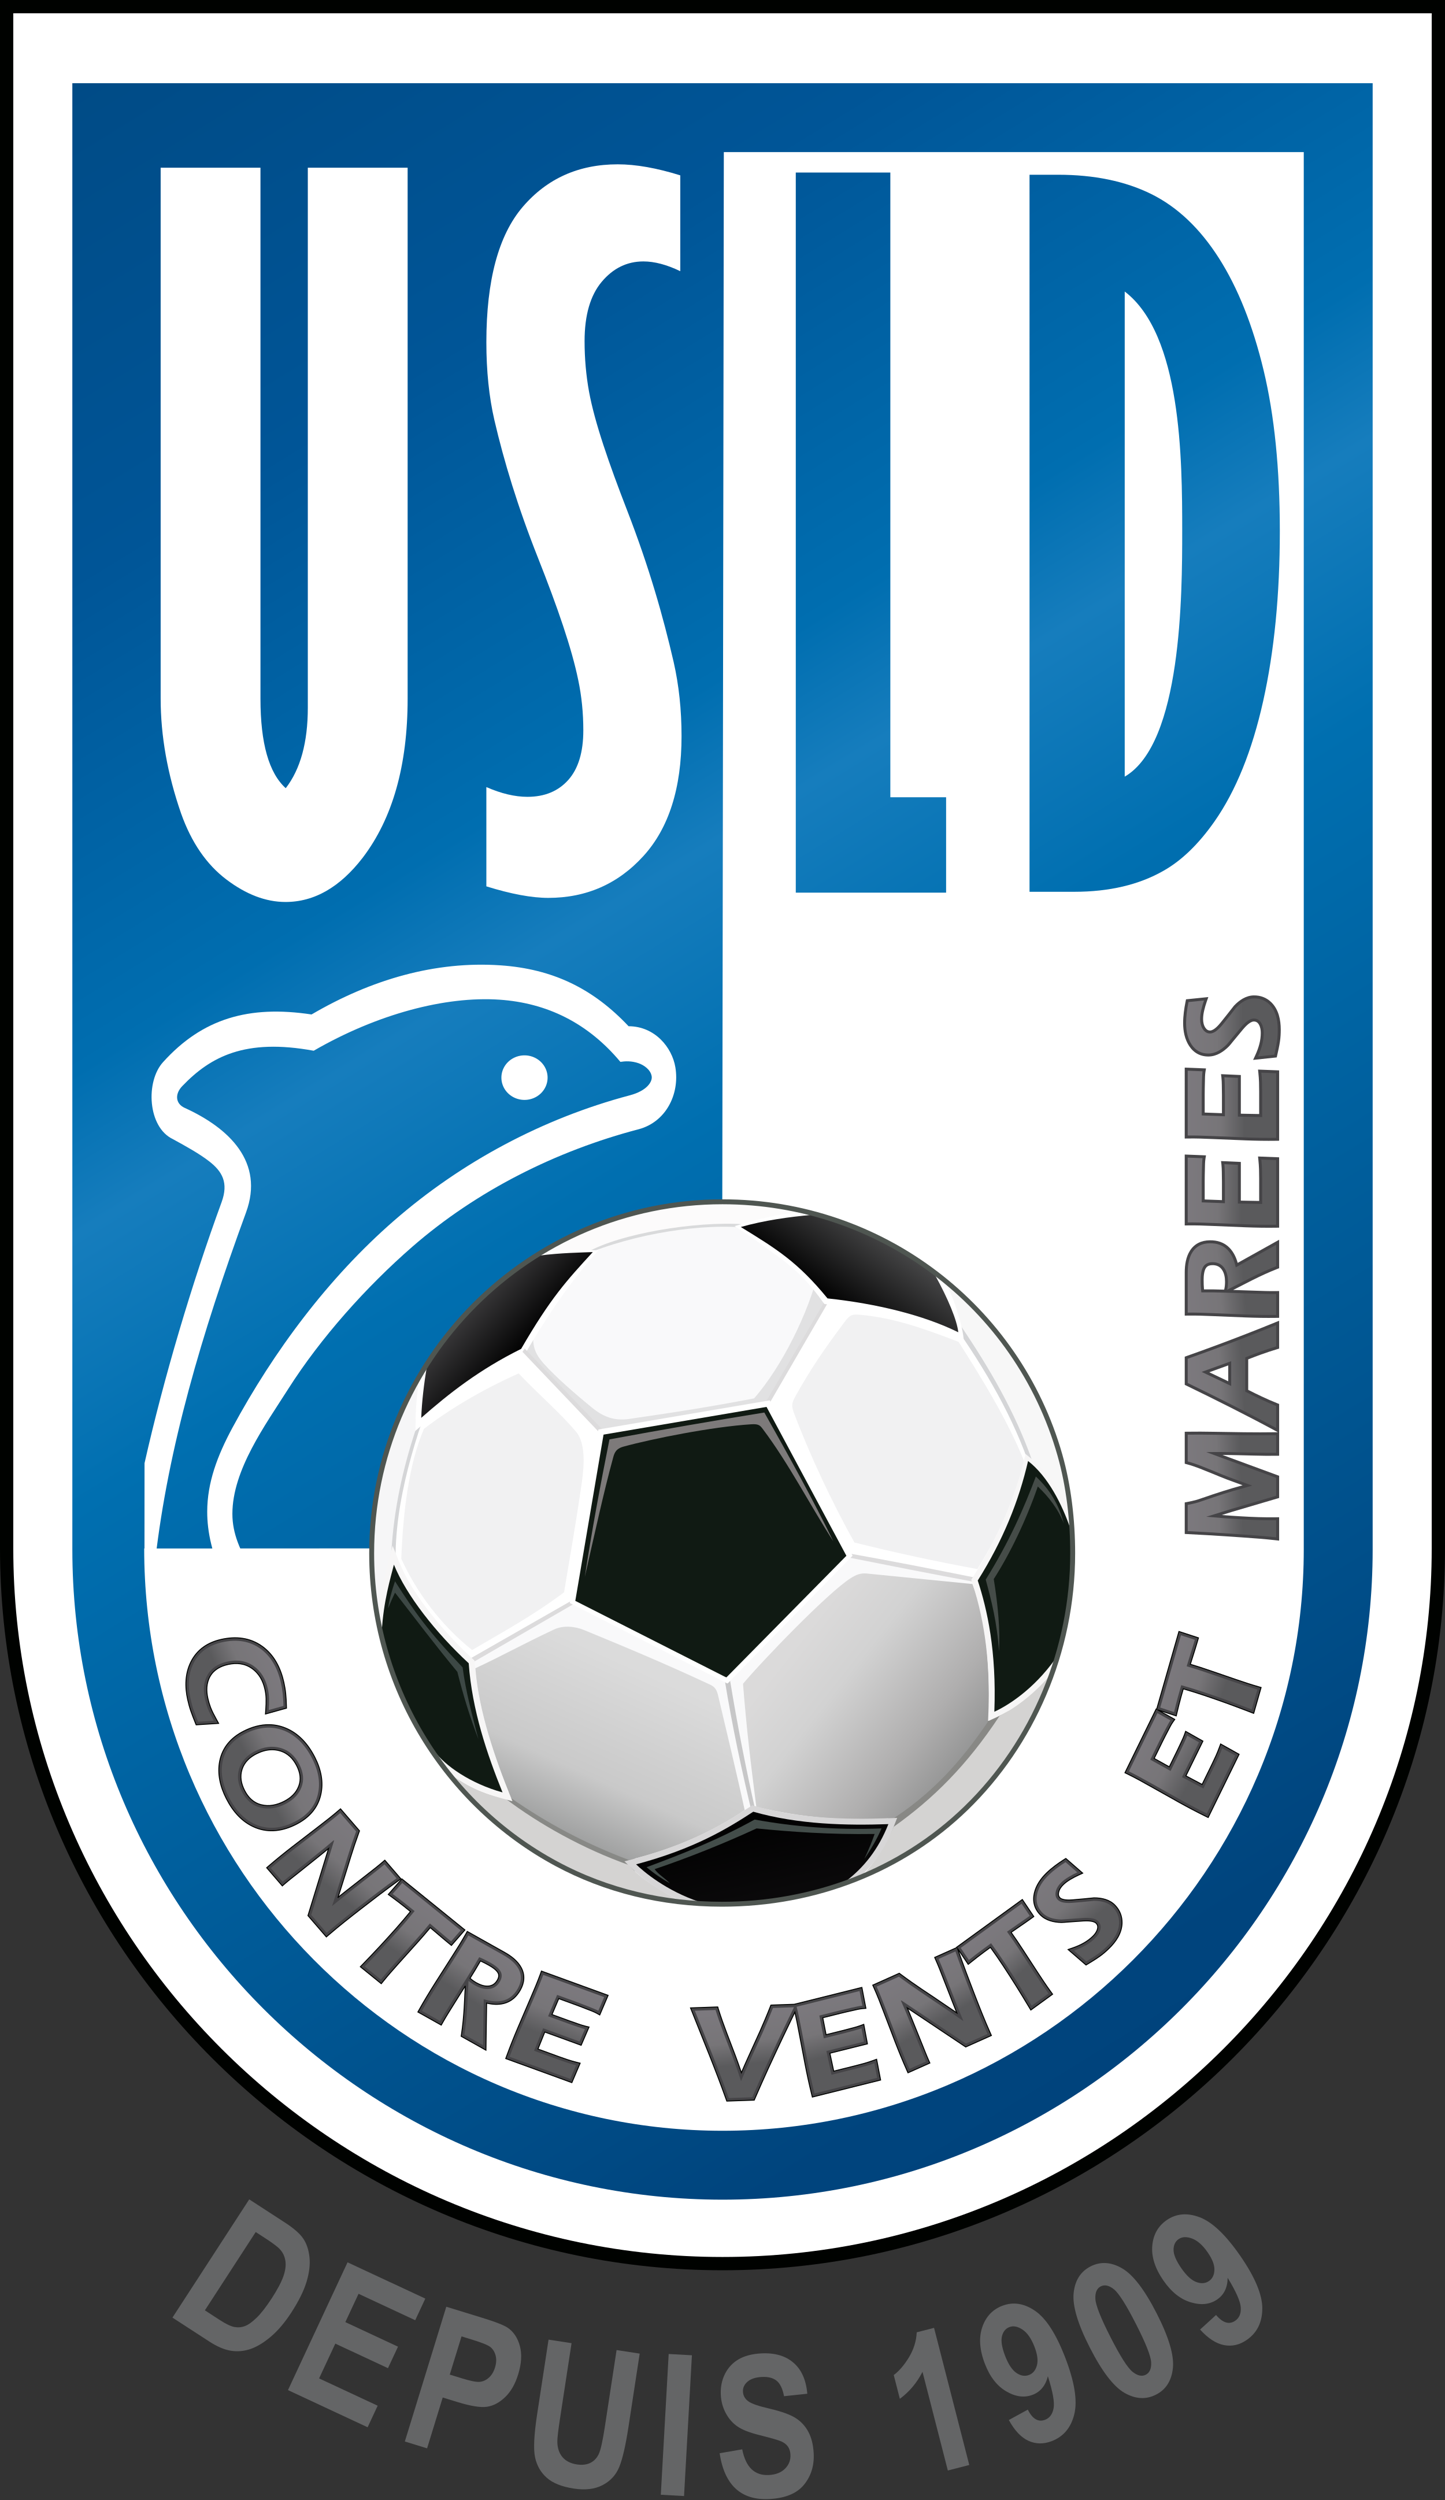 <svg xmlns:dc="http://purl.org/dc/elements/1.1/" xmlns:cc="http://creativecommons.org/ns#" xmlns:rdf="http://www.w3.org/1999/02/22-rdf-syntax-ns#" xmlns:svg="http://www.w3.org/2000/svg" xmlns="http://www.w3.org/2000/svg" xmlns:xlink="http://www.w3.org/1999/xlink" xmlns:sodipodi="http://sodipodi.sourceforge.net/DTD/sodipodi-0.dtd" xmlns:inkscape="http://www.inkscape.org/namespaces/inkscape" inkscape:version="1.0 (4035a4f, 2020-05-01)" sodipodi:docname="Logo USL Dunkerque.svg" id="svg1563" height="600" width="346.805" version="1.1">
  <rect width="100%" height="100%" fill="#333333" stroke="none"/>
  <defs id="defs1567">
    <linearGradient id="linearGradient3672" inkscape:collect="always">
      <stop id="stop3668" offset="0" style="stop-color:#000000;stop-opacity:1"/>
      <stop id="stop3670" offset="1" style="stop-color:#0b0a0b;stop-opacity:1"/>
    </linearGradient>
    <linearGradient id="linearGradient3658" inkscape:collect="always">
      <stop id="stop3654" offset="0" style="stop-color:#454446;stop-opacity:1"/>
      <stop id="stop3656" offset="1" style="stop-color:#000000;stop-opacity:1"/>
    </linearGradient>
    <linearGradient id="linearGradient3644" inkscape:collect="always">
      <stop id="stop3640" offset="0" style="stop-color:#474748;stop-opacity:1"/>
      <stop id="stop3642" offset="1" style="stop-color:#000000;stop-opacity:1"/>
    </linearGradient>
    <linearGradient id="linearGradient3624" inkscape:collect="always">
      <stop id="stop3620" offset="0" style="stop-color:#dbdbdb;stop-opacity:1"/>
      <stop style="stop-color:#c9c9c9;stop-opacity:1" offset="0.658" id="stop3626"/>
      <stop id="stop3622" offset="1" style="stop-color:#a1a2a2;stop-opacity:1"/>
    </linearGradient>
    <linearGradient id="linearGradient3588" inkscape:collect="always">
      <stop id="stop3584" offset="0" style="stop-color:#dbdada;stop-opacity:1"/>
      <stop style="stop-color:#d2d2d2;stop-opacity:1" offset="0.272" id="stop3592"/>
      <stop style="stop-color:#afaeae;stop-opacity:1" offset="0.693" id="stop3590"/>
      <stop id="stop3586" offset="1" style="stop-color:#8c8d8d;stop-opacity:1"/>
    </linearGradient>
    <linearGradient id="linearGradient3064" inkscape:collect="always">
      <stop id="stop3060" offset="0" style="stop-color:#7c797e;stop-opacity:1"/>
      <stop style="stop-color:#777578;stop-opacity:1" offset="0.364" id="stop3118"/>
      <stop style="stop-color:#5a5a5c;stop-opacity:1" offset="0.621" id="stop3116"/>
      <stop id="stop3062" offset="1" style="stop-color:#5a5a5c;stop-opacity:1"/>
    </linearGradient>
    <linearGradient inkscape:collect="always" id="linearGradient2988">
      <stop style="stop-color:#004b86;stop-opacity:1" offset="0" id="stop2984"/>
      <stop id="stop2990" offset="0.178" style="stop-color:#005597;stop-opacity:1"/>
      <stop style="stop-color:#0060a2;stop-opacity:1" offset="0.255" id="stop2992"/>
      <stop id="stop2994" offset="0.356" style="stop-color:#006eb0;stop-opacity:1"/>
      <stop style="stop-color:#167dbd;stop-opacity:1" offset="0.414" id="stop2996"/>
      <stop id="stop2998" offset="0.512" style="stop-color:#006fb0;stop-opacity:1"/>
      <stop style="stop-color:#00447d;stop-opacity:1" offset="0.91" id="stop3000"/>
      <stop style="stop-color:#00427b;stop-opacity:1" offset="1" id="stop2986"/>
    </linearGradient>
    <defs id="defs855">
      <linearGradient id="grad1">
        <stop offset="201392128%" stop-color="#005a9c" stop-opacity="1" id="stop837"/>
        <stop offset="201392139%" stop-color="#005a9c" stop-opacity="1" id="stop839"/>
        <stop offset="201392151%" stop-color="#006eae" stop-opacity="1" id="stop841"/>
        <stop offset="201392168%" stop-color="#008ecc" stop-opacity="1" id="stop843"/>
        <stop offset="201392185%" stop-color="#008ecc" stop-opacity="1" id="stop845"/>
        <stop offset="201392194%" stop-color="#0083c1" stop-opacity="1" id="stop847"/>
        <stop offset="201392209%" stop-color="#005a9c" stop-opacity="1" id="stop849"/>
        <stop offset="100%" stop-color="#005a9c" stop-opacity="1" id="stop851"/>
      </linearGradient>
      <linearGradient xlink:href="#grad1" id="grad2" x1="191.617" y1="122.549" x2="191.617" y2="498.746" gradientTransform="scale(0.784,1.276)" gradientUnits="userSpaceOnUse"/>
    </defs>
    <defs id="defs1303">
      <linearGradient id="grad47">
        <stop offset="201392128%" stop-color="#979897" stop-opacity="1" id="stop1293"/>
        <stop offset="201392165%" stop-color="#969796" stop-opacity="1" id="stop1295"/>
        <stop offset="201392181%" stop-color="#646b65" stop-opacity="1" id="stop1297"/>
        <stop offset="100%" stop-color="#626963" stop-opacity="1" id="stop1299"/>
      </linearGradient>
      <linearGradient xlink:href="#grad47" id="grad48" x1="434.371" y1="429.507" x2="434.371" y2="451.129" gradientUnits="userSpaceOnUse" gradientTransform="scale(0.928,1.077)"/>
    </defs>
    <defs id="defs1317">
      <linearGradient id="grad49">
        <stop offset="201392128%" stop-color="#979897" stop-opacity="1" id="stop1307"/>
        <stop offset="201392165%" stop-color="#969796" stop-opacity="1" id="stop1309"/>
        <stop offset="201392181%" stop-color="#646b65" stop-opacity="1" id="stop1311"/>
        <stop offset="100%" stop-color="#626963" stop-opacity="1" id="stop1313"/>
      </linearGradient>
      <linearGradient xlink:href="#grad49" id="grad50" x1="434.501" y1="406.35" x2="434.501" y2="427.979" gradientUnits="userSpaceOnUse" gradientTransform="scale(0.928,1.078)"/>
    </defs>
    <defs id="defs1331">
      <linearGradient id="grad51">
        <stop offset="201392128%" stop-color="#979897" stop-opacity="1" id="stop1321"/>
        <stop offset="201392165%" stop-color="#969796" stop-opacity="1" id="stop1323"/>
        <stop offset="201392181%" stop-color="#646b65" stop-opacity="1" id="stop1325"/>
        <stop offset="100%" stop-color="#626963" stop-opacity="1" id="stop1327"/>
      </linearGradient>
      <linearGradient xlink:href="#grad51" id="grad52" x1="362.883" y1="465.921" x2="362.883" y2="483.984" gradientUnits="userSpaceOnUse" gradientTransform="scale(1.111,0.9)"/>
    </defs>
    <defs id="defs1345">
      <linearGradient id="grad53">
        <stop offset="201392128%" stop-color="#979897" stop-opacity="1" id="stop1335"/>
        <stop offset="201392165%" stop-color="#969796" stop-opacity="1" id="stop1337"/>
        <stop offset="201392181%" stop-color="#646b65" stop-opacity="1" id="stop1339"/>
        <stop offset="100%" stop-color="#626963" stop-opacity="1" id="stop1341"/>
      </linearGradient>
      <linearGradient xlink:href="#grad53" id="grad54" x1="351.283" y1="459.019" x2="351.283" y2="476.506" gradientUnits="userSpaceOnUse" gradientTransform="scale(1.148,0.871)"/>
    </defs>
    <defs id="defs1359">
      <linearGradient id="grad55">
        <stop offset="201392128%" stop-color="#979897" stop-opacity="1" id="stop1349"/>
        <stop offset="201392165%" stop-color="#969796" stop-opacity="1" id="stop1351"/>
        <stop offset="201392181%" stop-color="#646b65" stop-opacity="1" id="stop1353"/>
        <stop offset="100%" stop-color="#626963" stop-opacity="1" id="stop1355"/>
      </linearGradient>
      <linearGradient xlink:href="#grad55" id="grad56" x1="351.283" y1="436.4" x2="351.283" y2="453.886" gradientUnits="userSpaceOnUse" gradientTransform="scale(1.148,0.871)"/>
    </defs>
    <defs id="defs1373">
      <linearGradient id="grad57">
        <stop offset="201392128%" stop-color="#979897" stop-opacity="1" id="stop1363"/>
        <stop offset="201392165%" stop-color="#969796" stop-opacity="1" id="stop1365"/>
        <stop offset="201392181%" stop-color="#646b65" stop-opacity="1" id="stop1367"/>
        <stop offset="100%" stop-color="#626963" stop-opacity="1" id="stop1369"/>
      </linearGradient>
      <linearGradient xlink:href="#grad57" id="grad58" x1="320.497" y1="457.275" x2="320.497" y2="473.823" gradientUnits="userSpaceOnUse" gradientTransform="scale(1.257,0.796)"/>
    </defs>
    <defs id="defs884">
      <linearGradient id="grad3">
        <stop id="stop866" stop-opacity="1" stop-color="#005a9c" offset="201392128%"/>
        <stop id="stop868" stop-opacity="1" stop-color="#005a9c" offset="201392139%"/>
        <stop id="stop870" stop-opacity="1" stop-color="#006eae" offset="201392151%"/>
        <stop id="stop872" stop-opacity="1" stop-color="#008ecc" offset="201392168%"/>
        <stop id="stop874" stop-opacity="1" stop-color="#008ecc" offset="201392185%"/>
        <stop id="stop876" stop-opacity="1" stop-color="#0083c1" offset="201392202%"/>
        <stop id="stop878" stop-opacity="1" stop-color="#005a9c" offset="201392213%"/>
        <stop id="stop880" stop-opacity="1" stop-color="#005a9c" offset="100%"/>
      </linearGradient>
      <linearGradient gradientUnits="userSpaceOnUse" gradientTransform="scale(0.457,2.189)" y2="155.3" x2="687.805" y1="80.691" x1="687.805" id="grad4" xlink:href="#grad3"/>
    </defs>
    <defs id="defs906">
      <linearGradient id="grad5">
        <stop id="stop888" stop-opacity="1" stop-color="#005a9c" offset="201392128%"/>
        <stop id="stop890" stop-opacity="1" stop-color="#005a9c" offset="201392136%"/>
        <stop id="stop892" stop-opacity="1" stop-color="#006eae" offset="201392145%"/>
        <stop id="stop894" stop-opacity="1" stop-color="#008ecc" offset="201392168%"/>
        <stop id="stop896" stop-opacity="1" stop-color="#008ecc" offset="201392185%"/>
        <stop id="stop898" stop-opacity="1" stop-color="#0083c1" offset="201392203%"/>
        <stop id="stop900" stop-opacity="1" stop-color="#005a9c" offset="201392217%"/>
        <stop id="stop902" stop-opacity="1" stop-color="#005a9c" offset="100%"/>
      </linearGradient>
      <linearGradient gradientUnits="userSpaceOnUse" gradientTransform="scale(0.591,1.693)" y2="200.71" x2="621.602" y1="104.641" x1="621.602" id="grad6" xlink:href="#grad5"/>
    </defs>
    <defs id="defs950">
      <linearGradient id="grad7">
        <stop id="stop936" stop-opacity="1" stop-color="#f9f9fa" offset="201392128%"/>
        <stop id="stop938" stop-opacity="1" stop-color="#f7f8f9" offset="201392145%"/>
        <stop id="stop940" stop-opacity="1" stop-color="#efeff0" offset="201392150%"/>
        <stop id="stop942" stop-opacity="1" stop-color="#e5e5e5" offset="201392154%"/>
        <stop id="stop944" stop-opacity="1" stop-color="#e4e5e5" offset="201392158%"/>
        <stop id="stop946" stop-opacity="1" stop-color="#e3e4e4" offset="100%"/>
      </linearGradient>
      <linearGradient gradientUnits="userSpaceOnUse" gradientTransform="matrix(1.063,0,0,1.054,-141.596,-145.499)" y2="554.449" x2="297.447" y1="492.301" x1="297.447" id="grad8" xlink:href="#grad7"/>
    </defs>
    <defs id="defs968">
      <linearGradient id="grad9">
        <stop id="stop958" stop-opacity="1" stop-color="#ffffff" offset="201392128%"/>
        <stop id="stop960" stop-opacity="1" stop-color="#fcfbfb" offset="201392179%"/>
        <stop id="stop962" stop-opacity="1" stop-color="#e5e3e4" offset="201392213%"/>
        <stop id="stop964" stop-opacity="1" stop-color="#e3e2e3" offset="100%"/>
      </linearGradient>
      <linearGradient gradientUnits="userSpaceOnUse" gradientTransform="matrix(1.018,0,0,1.101,-141.596,-145.499)" y2="478.488" x2="317.963" y1="414.197" x1="317.963" id="grad10" xlink:href="#grad9"/>
    </defs>
    <defs id="defs984">
      <linearGradient id="grad11">
        <stop id="stop972" stop-opacity="1" stop-color="#e1e1e2" offset="201392128%"/>
        <stop id="stop974" stop-opacity="1" stop-color="#e3e3e5" offset="201392151%"/>
        <stop id="stop976" stop-opacity="1" stop-color="#f0eff0" offset="201392176%"/>
        <stop id="stop978" stop-opacity="1" stop-color="#fcfcfc" offset="201392189%"/>
        <stop id="stop980" stop-opacity="1" stop-color="#ffffff" offset="100%"/>
      </linearGradient>
      <linearGradient gradientUnits="userSpaceOnUse" gradientTransform="matrix(1.271,0,0,0.881,-141.596,-145.499)" y2="560.164" x2="208.344" y1="499.271" x1="208.344" id="grad12" xlink:href="#grad11"/>
    </defs>
    <defs id="defs998">
      <linearGradient id="grad13">
        <stop id="stop992" stop-opacity="1" stop-color="#f3f3f5" offset="0%"/>
        <stop id="stop994" stop-opacity="1" stop-color="#ffffff" offset="100%"/>
      </linearGradient>
      <linearGradient gradientUnits="userSpaceOnUse" gradientTransform="matrix(1.287,0,0,0.87,-141.596,-145.499)" y2="558.751" x2="209.405" y1="505.583" x1="209.405" id="grad14" xlink:href="#grad13"/>
    </defs>
    <defs id="defs1012">
      <linearGradient id="grad15">
        <stop id="stop1002" stop-opacity="1" stop-color="#ffffff" offset="201392128%"/>
        <stop id="stop1004" stop-opacity="1" stop-color="#fcfbfb" offset="201392180%"/>
        <stop id="stop1006" stop-opacity="1" stop-color="#e5e3e4" offset="201392203%"/>
        <stop id="stop1008" stop-opacity="1" stop-color="#e3e2e3" offset="100%"/>
      </linearGradient>
      <linearGradient gradientUnits="userSpaceOnUse" gradientTransform="matrix(0.863,0,0,1.298,-141.596,-145.499)" y2="420.375" x2="274.149" y1="360.138" x1="274.149" id="grad16" xlink:href="#grad15"/>
    </defs>
    <defs id="defs1030">
      <linearGradient id="grad17">
        <stop id="stop1016" stop-opacity="1" stop-color="#f9f9fa" offset="201392128%"/>
        <stop id="stop1018" stop-opacity="1" stop-color="#f7f8f9" offset="201392145%"/>
        <stop id="stop1020" stop-opacity="1" stop-color="#efeff0" offset="201392150%"/>
        <stop id="stop1022" stop-opacity="1" stop-color="#e5e5e5" offset="201392154%"/>
        <stop id="stop1024" stop-opacity="1" stop-color="#e4e5e5" offset="201392158%"/>
        <stop id="stop1026" stop-opacity="1" stop-color="#e3e4e4" offset="100%"/>
      </linearGradient>
      <linearGradient gradientUnits="userSpaceOnUse" gradientTransform="matrix(1.092,0,0,1.025,-141.596,-145.499)" y2="578.695" x2="231.622" y1="515.267" x1="231.622" id="grad18" xlink:href="#grad17"/>
    </defs>
    <defs id="defs1046">
      <linearGradient id="grad19">
        <stop id="stop1036" stop-opacity="1" stop-color="#f1f1f2" offset="201392128%"/>
        <stop id="stop1038" stop-opacity="1" stop-color="#f1f1f2" offset="201392158%"/>
        <stop id="stop1040" stop-opacity="1" stop-color="#f6f5f7" offset="201392190%"/>
        <stop id="stop1042" stop-opacity="1" stop-color="#f6f6f8" offset="100%"/>
      </linearGradient>
      <linearGradient gradientUnits="userSpaceOnUse" gradientTransform="matrix(0.859,0,0,1.303,-141.596,-145.499)" y2="415.439" x2="276.848" y1="364.514" x1="276.848" id="grad20" xlink:href="#grad19"/>
    </defs>
    <defs id="defs1066">
      <linearGradient id="grad21">
        <stop id="stop1056" stop-opacity="1" stop-color="#101a13" offset="201392128%"/>
        <stop id="stop1058" stop-opacity="1" stop-color="#111a13" offset="201392158%"/>
        <stop id="stop1060" stop-opacity="1" stop-color="#4e5751" offset="201392197%"/>
        <stop id="stop1062" stop-opacity="1" stop-color="#535b55" offset="100%"/>
      </linearGradient>
      <linearGradient gradientUnits="userSpaceOnUse" gradientTransform="matrix(1.077,0,0,1.04,-141.596,-145.499)" y2="466.943" x2="225.418" y1="428.697" x1="225.418" id="grad22" xlink:href="#grad21"/>
    </defs>
    <defs id="defs1080">
      <linearGradient id="grad23">
        <stop id="stop1070" stop-opacity="1" stop-color="#eae9ea" offset="201392128%"/>
        <stop id="stop1072" stop-opacity="1" stop-color="#e1e0e0" offset="201392188%"/>
        <stop id="stop1074" stop-opacity="1" stop-color="#dad8d8" offset="201392200%"/>
        <stop id="stop1076" stop-opacity="1" stop-color="#bfbebe" offset="100%"/>
      </linearGradient>
      <linearGradient gradientUnits="userSpaceOnUse" gradientTransform="matrix(1.137,0,0,0.985,-141.596,-145.499)" y2="600.876" x2="224.861" y1="544.034" x1="224.861" id="grad24" xlink:href="#grad23"/>
    </defs>
    <defs id="defs1094">
      <linearGradient id="grad25">
        <stop id="stop1084" stop-opacity="1" stop-color="#eae9ea" offset="201392128%"/>
        <stop id="stop1086" stop-opacity="1" stop-color="#e1e0e0" offset="201392174%"/>
        <stop id="stop1088" stop-opacity="1" stop-color="#dad8d8" offset="201392202%"/>
        <stop id="stop1090" stop-opacity="1" stop-color="#bfbebe" offset="100%"/>
      </linearGradient>
      <linearGradient gradientUnits="userSpaceOnUse" gradientTransform="scale(1,1)" y2="550.085" x2="302.259" y1="494.316" x1="302.259" id="grad26" xlink:href="#grad25"/>
    </defs>
    <defs id="defs1108">
      <linearGradient id="grad27">
        <stop id="stop1098" stop-opacity="1" stop-color="#f1f1f2" offset="201392128%"/>
        <stop id="stop1100" stop-opacity="1" stop-color="#f1f1f2" offset="201392158%"/>
        <stop id="stop1102" stop-opacity="1" stop-color="#f6f5f7" offset="201392190%"/>
        <stop id="stop1104" stop-opacity="1" stop-color="#f6f6f8" offset="100%"/>
      </linearGradient>
      <linearGradient gradientUnits="userSpaceOnUse" gradientTransform="matrix(1.011,0,0,1.108,-141.596,-145.499)" y2="471.273" x2="328.092" y1="416.137" x1="328.092" id="grad28" xlink:href="#grad27"/>
    </defs>
    <defs id="defs1140">
      <linearGradient id="grad29">
        <stop id="stop1122" stop-opacity="1" stop-color="#f7f6f6" offset="201392128%"/>
        <stop id="stop1124" stop-opacity="1" stop-color="#d7d6d7" offset="201392153%"/>
        <stop id="stop1126" stop-opacity="1" stop-color="#d2d1d1" offset="201392194%"/>
        <stop id="stop1128" stop-opacity="1" stop-color="#8c8c8a" offset="201392204%"/>
        <stop id="stop1130" stop-opacity="1" stop-color="#838887" offset="201392209%"/>
        <stop id="stop1132" stop-opacity="1" stop-color="#8a8a88" offset="201392213%"/>
        <stop id="stop1134" stop-opacity="1" stop-color="#727676" offset="201392220%"/>
        <stop id="stop1136" stop-opacity="1" stop-color="#7b8180" offset="100%"/>
      </linearGradient>
      <linearGradient gradientUnits="userSpaceOnUse" gradientTransform="matrix(0.768,0,0,1.458,-141.596,-145.499)" y2="396.243" x2="302.398" y1="354.188" x1="302.398" id="grad30" xlink:href="#grad29"/>
    </defs>
    <defs id="defs1154">
      <linearGradient id="grad31">
        <stop id="stop1144" stop-opacity="1" stop-color="#101a13" offset="201392128%"/>
        <stop id="stop1146" stop-opacity="1" stop-color="#111a13" offset="201392153%"/>
        <stop id="stop1148" stop-opacity="1" stop-color="#4e5751" offset="201392177%"/>
        <stop id="stop1150" stop-opacity="1" stop-color="#535b55" offset="100%"/>
      </linearGradient>
      <linearGradient gradientUnits="userSpaceOnUse" gradientTransform="matrix(0.77,0,0,1.454,-141.596,-145.499)" y2="395.937" x2="302.759" y1="358.342" x1="302.759" id="grad32" xlink:href="#grad31"/>
    </defs>
    <defs id="defs1182">
      <linearGradient id="grad33">
        <stop id="stop1166" stop-opacity="1" stop-color="#d7d6d7" offset="201392128%"/>
        <stop id="stop1168" stop-opacity="1" stop-color="#d2d1d1" offset="201392168%"/>
        <stop id="stop1170" stop-opacity="1" stop-color="#8c8c8a" offset="201392178%"/>
        <stop id="stop1172" stop-opacity="1" stop-color="#838887" offset="201392191%"/>
        <stop id="stop1174" stop-opacity="1" stop-color="#8a8a88" offset="201392207%"/>
        <stop id="stop1176" stop-opacity="1" stop-color="#727676" offset="201392220%"/>
        <stop id="stop1178" stop-opacity="1" stop-color="#7b8180" offset="100%"/>
      </linearGradient>
      <linearGradient gradientUnits="userSpaceOnUse" gradientTransform="matrix(1.77,0,0,0.633,-141.596,-145.499)" y2="951.771" x2="164.631" y1="914.802" x1="164.631" id="grad34" xlink:href="#grad33"/>
    </defs>
    <defs id="defs1206">
      <linearGradient id="grad35">
        <stop id="stop1188" stop-opacity="1" stop-color="#f7f6f6" offset="201392128%"/>
        <stop id="stop1190" stop-opacity="1" stop-color="#d7d6d7" offset="201392153%"/>
        <stop id="stop1192" stop-opacity="1" stop-color="#d2d1d1" offset="201392184%"/>
        <stop id="stop1194" stop-opacity="1" stop-color="#8c8c8a" offset="201392194%"/>
        <stop id="stop1196" stop-opacity="1" stop-color="#838887" offset="201392200%"/>
        <stop id="stop1198" stop-opacity="1" stop-color="#8a8a88" offset="201392207%"/>
        <stop id="stop1200" stop-opacity="1" stop-color="#727676" offset="201392220%"/>
        <stop id="stop1202" stop-opacity="1" stop-color="#7b8180" offset="100%"/>
      </linearGradient>
      <linearGradient gradientUnits="userSpaceOnUse" gradientTransform="matrix(0.647,0,0,1.73,-141.596,-145.499)" y2="322.792" x2="578.888" y1="285.74" x1="578.888" id="grad36" xlink:href="#grad35"/>
    </defs>
    <defs id="defs1220">
      <linearGradient id="grad37">
        <stop id="stop1210" stop-opacity="1" stop-color="#101a13" offset="201392128%"/>
        <stop id="stop1212" stop-opacity="1" stop-color="#111a13" offset="201392189%"/>
        <stop id="stop1214" stop-opacity="1" stop-color="#4e5751" offset="201392206%"/>
        <stop id="stop1216" stop-opacity="1" stop-color="#535b55" offset="100%"/>
      </linearGradient>
      <linearGradient gradientUnits="userSpaceOnUse" gradientTransform="matrix(0.646,0,0,1.734,-141.596,-145.499)" y2="320.901" x2="582.354" y1="286.186" x1="582.354" id="grad38" xlink:href="#grad37"/>
    </defs>
    <defs id="defs1236">
      <linearGradient id="grad39">
        <stop id="stop1226" stop-opacity="1" stop-color="#101a13" offset="201392128%"/>
        <stop id="stop1228" stop-opacity="1" stop-color="#111a13" offset="201392163%"/>
        <stop id="stop1230" stop-opacity="1" stop-color="#4e5751" offset="201392206%"/>
        <stop id="stop1232" stop-opacity="1" stop-color="#535b55" offset="100%"/>
      </linearGradient>
      <linearGradient gradientUnits="userSpaceOnUse" gradientTransform="matrix(1.44,0,0,0.778,-141.596,-145.499)" y2="598.297" x2="221.738" y1="562.059" x1="221.738" id="grad40" xlink:href="#grad39"/>
    </defs>
    <defs id="defs1250">
      <linearGradient id="grad41">
        <stop id="stop1240" stop-opacity="1" stop-color="#ffffff" offset="201392128%"/>
        <stop id="stop1242" stop-opacity="1" stop-color="#fdfdfd" offset="201392195%"/>
        <stop id="stop1244" stop-opacity="1" stop-color="#e6e4e4" offset="201392210%"/>
        <stop id="stop1246" stop-opacity="1" stop-color="#e5e3e3" offset="100%"/>
      </linearGradient>
      <linearGradient gradientUnits="userSpaceOnUse" gradientTransform="matrix(1.057,0,0,1.059,-141.596,-145.499)" y2="518.794" x2="263.254" y1="454.626" x1="263.254" id="grad42" xlink:href="#grad41"/>
    </defs>
    <defs id="defs1264">
      <linearGradient id="grad43">
        <stop id="stop1254" stop-opacity="1" stop-color="#101a13" offset="201392128%"/>
        <stop id="stop1256" stop-opacity="1" stop-color="#111a13" offset="201392158%"/>
        <stop id="stop1258" stop-opacity="1" stop-color="#3b3e3d" offset="201392205%"/>
        <stop id="stop1260" stop-opacity="1" stop-color="#3d3f3e" offset="100%"/>
      </linearGradient>
      <linearGradient gradientUnits="userSpaceOnUse" gradientTransform="matrix(1.059,0,0,1.057,-141.596,-145.499)" y2="518.389" x2="263.99" y1="456.97" x1="263.99" id="grad44" xlink:href="#grad43"/>
    </defs>
    <defs id="defs1274">
      <linearGradient id="grad45">
        <stop id="stop1268" stop-opacity="1" stop-color="#817e7e" offset="0%"/>
        <stop id="stop1270" stop-opacity="1" stop-color="#161f1a" offset="100%"/>
      </linearGradient>
      <linearGradient gradientUnits="userSpaceOnUse" gradientTransform="matrix(1.302,0,0,0.86,-141.596,-145.499)" y2="608.859" x2="216.612" y1="563.034" x1="216.612" id="grad46" xlink:href="#grad45"/>
    </defs>
    <defs id="defs1389">
      <linearGradient id="grad59">
        <stop id="stop1379" stop-opacity="1" stop-color="#979897" offset="201392128%"/>
        <stop id="stop1381" stop-opacity="1" stop-color="#969796" offset="201392165%"/>
        <stop id="stop1383" stop-opacity="1" stop-color="#646b65" offset="201392181%"/>
        <stop id="stop1385" stop-opacity="1" stop-color="#626963" offset="100%"/>
      </linearGradient>
      <linearGradient gradientUnits="userSpaceOnUse" gradientTransform="scale(1.081,0.925)" y2="570.57" x2="163.407" y1="550.719" x1="163.407" id="grad60" xlink:href="#grad59"/>
    </defs>
    <defs id="defs1403">
      <linearGradient id="grad61">
        <stop id="stop1393" stop-opacity="1" stop-color="#979897" offset="201392128%"/>
        <stop id="stop1395" stop-opacity="1" stop-color="#969796" offset="201392165%"/>
        <stop id="stop1397" stop-opacity="1" stop-color="#646b65" offset="201392181%"/>
        <stop id="stop1399" stop-opacity="1" stop-color="#626963" offset="100%"/>
      </linearGradient>
      <linearGradient gradientTransform="scale(0.985,1.015)" gradientUnits="userSpaceOnUse" y2="543.844" x2="186.827" y1="521.461" x1="186.827" id="grad62" xlink:href="#grad61"/>
    </defs>
    <defs id="defs1417">
      <linearGradient id="grad63">
        <stop id="stop1407" stop-opacity="1" stop-color="#979897" offset="201392128%"/>
        <stop id="stop1409" stop-opacity="1" stop-color="#969796" offset="201392165%"/>
        <stop id="stop1411" stop-opacity="1" stop-color="#646b65" offset="201392181%"/>
        <stop id="stop1413" stop-opacity="1" stop-color="#626963" offset="100%"/>
      </linearGradient>
      <linearGradient gradientUnits="userSpaceOnUse" gradientTransform="scale(1.025,0.976)" y2="589.928" x2="190.522" y1="562.103" x1="190.522" id="grad64" xlink:href="#grad63"/>
    </defs>
    <defs id="defs1431">
      <linearGradient id="grad65">
        <stop id="stop1421" stop-opacity="1" stop-color="#979897" offset="201392128%"/>
        <stop id="stop1423" stop-opacity="1" stop-color="#969796" offset="201392165%"/>
        <stop id="stop1425" stop-opacity="1" stop-color="#646b65" offset="201392181%"/>
        <stop id="stop1427" stop-opacity="1" stop-color="#626963" offset="100%"/>
      </linearGradient>
      <linearGradient gradientTransform="scale(0.997,1.003)" gradientUnits="userSpaceOnUse" y2="584.548" x2="217.176" y1="562.722" x1="217.176" id="grad66" xlink:href="#grad65"/>
    </defs>
    <defs id="defs1445">
      <linearGradient id="grad67">
        <stop id="stop1435" stop-opacity="1" stop-color="#979897" offset="201392128%"/>
        <stop id="stop1437" stop-opacity="1" stop-color="#969796" offset="201392165%"/>
        <stop id="stop1439" stop-opacity="1" stop-color="#646b65" offset="201392181%"/>
        <stop id="stop1441" stop-opacity="1" stop-color="#626963" offset="100%"/>
      </linearGradient>
      <linearGradient gradientUnits="userSpaceOnUse" gradientTransform="scale(0.95,1.053)" y2="571.088" x2="241.593" y1="547.459" x1="241.593" id="grad68" xlink:href="#grad67"/>
    </defs>
    <defs id="defs1459">
      <linearGradient id="grad69">
        <stop id="stop1449" stop-opacity="1" stop-color="#979897" offset="201392128%"/>
        <stop id="stop1451" stop-opacity="1" stop-color="#969796" offset="201392165%"/>
        <stop id="stop1453" stop-opacity="1" stop-color="#646b65" offset="201392181%"/>
        <stop id="stop1455" stop-opacity="1" stop-color="#626963" offset="100%"/>
      </linearGradient>
      <linearGradient gradientTransform="scale(0.954,1.048)" gradientUnits="userSpaceOnUse" y2="580.806" x2="261.402" y1="558.309" x1="261.402" id="grad70" xlink:href="#grad69"/>
    </defs>
    <defs id="defs1473">
      <linearGradient id="grad71">
        <stop id="stop1463" stop-opacity="1" stop-color="#979897" offset="201392128%"/>
        <stop id="stop1465" stop-opacity="1" stop-color="#969796" offset="201392165%"/>
        <stop id="stop1467" stop-opacity="1" stop-color="#646b65" offset="201392181%"/>
        <stop id="stop1469" stop-opacity="1" stop-color="#626963" offset="100%"/>
      </linearGradient>
      <linearGradient gradientTransform="scale(1.045,0.957)" gradientUnits="userSpaceOnUse" y2="640.643" x2="278.902" y1="619.128" x1="278.902" id="grad72" xlink:href="#grad71"/>
    </defs>
    <defs id="defs1487">
      <linearGradient id="grad73">
        <stop id="stop1477" stop-opacity="1" stop-color="#979897" offset="201392128%"/>
        <stop id="stop1479" stop-opacity="1" stop-color="#969796" offset="201392165%"/>
        <stop id="stop1481" stop-opacity="1" stop-color="#646b65" offset="201392181%"/>
        <stop id="stop1483" stop-opacity="1" stop-color="#626963" offset="100%"/>
      </linearGradient>
      <linearGradient gradientTransform="scale(0.887,1.128)" gradientUnits="userSpaceOnUse" y2="542.905" x2="354.584" y1="522.306" x1="354.584" id="grad74" xlink:href="#grad73"/>
    </defs>
    <defs id="defs1501">
      <linearGradient id="grad75">
        <stop id="stop1491" stop-opacity="1" stop-color="#979897" offset="201392128%"/>
        <stop id="stop1493" stop-opacity="1" stop-color="#969796" offset="201392165%"/>
        <stop id="stop1495" stop-opacity="1" stop-color="#646b65" offset="201392181%"/>
        <stop id="stop1497" stop-opacity="1" stop-color="#626963" offset="100%"/>
      </linearGradient>
      <linearGradient gradientTransform="scale(0.971,1.03)" gradientUnits="userSpaceOnUse" y2="589.176" x2="342.452" y1="563.301" x1="342.452" id="grad76" xlink:href="#grad75"/>
    </defs>
    <defs id="defs1515">
      <linearGradient id="grad77">
        <stop id="stop1505" stop-opacity="1" stop-color="#979897" offset="201392128%"/>
        <stop id="stop1507" stop-opacity="1" stop-color="#969796" offset="201392165%"/>
        <stop id="stop1509" stop-opacity="1" stop-color="#646b65" offset="201392181%"/>
        <stop id="stop1511" stop-opacity="1" stop-color="#626963" offset="100%"/>
      </linearGradient>
      <linearGradient gradientTransform="scale(0.927,1.079)" gradientUnits="userSpaceOnUse" y2="549.176" x2="379.283" y1="527.721" x1="379.283" id="grad78" xlink:href="#grad77"/>
    </defs>
    <defs id="defs1529">
      <linearGradient id="grad79">
        <stop id="stop1519" stop-opacity="1" stop-color="#979897" offset="201392128%"/>
        <stop id="stop1521" stop-opacity="1" stop-color="#969796" offset="201392165%"/>
        <stop id="stop1523" stop-opacity="1" stop-color="#646b65" offset="201392181%"/>
        <stop id="stop1525" stop-opacity="1" stop-color="#626963" offset="100%"/>
      </linearGradient>
      <linearGradient gradientTransform="scale(0.912,1.096)" gradientUnits="userSpaceOnUse" y2="531.029" x2="404.437" y1="510.509" x1="404.437" id="grad80" xlink:href="#grad79"/>
    </defs>
    <defs id="defs1543">
      <linearGradient id="grad81">
        <stop id="stop1533" stop-opacity="1" stop-color="#979897" offset="201392128%"/>
        <stop id="stop1535" stop-opacity="1" stop-color="#969796" offset="201392165%"/>
        <stop id="stop1537" stop-opacity="1" stop-color="#646b65" offset="201392181%"/>
        <stop id="stop1539" stop-opacity="1" stop-color="#626963" offset="100%"/>
      </linearGradient>
      <linearGradient gradientUnits="userSpaceOnUse" gradientTransform="scale(1.029,0.972)" y2="564.505" x2="378.905" y1="541.078" x1="378.905" id="grad82" xlink:href="#grad81"/>
    </defs>
    <defs id="defs1557">
      <linearGradient id="grad83">
        <stop id="stop1547" stop-opacity="1" stop-color="#979897" offset="201392128%"/>
        <stop id="stop1549" stop-opacity="1" stop-color="#969796" offset="201392165%"/>
        <stop id="stop1551" stop-opacity="1" stop-color="#646b65" offset="201392181%"/>
        <stop id="stop1553" stop-opacity="1" stop-color="#626963" offset="100%"/>
      </linearGradient>
      <linearGradient gradientTransform="scale(1.125,0.889)" gradientUnits="userSpaceOnUse" y2="591.334" x2="352.859" y1="571.732" x1="352.859" id="grad84" xlink:href="#grad83"/>
    </defs>
    <linearGradient gradientTransform="matrix(1.058,0,0,1.058,-141.596,-145.499)" gradientUnits="userSpaceOnUse" y2="615.118" x2="432.283" y1="156.343" x1="150.198" id="linearGradient2978" xlink:href="#linearGradient2988" inkscape:collect="always"/>
    <linearGradient gradientTransform="matrix(1.058,0,0,1.058,-141.596,-145.499)" gradientUnits="userSpaceOnUse" y2="615.118" x2="432.283" y1="156.343" x1="150.198" id="linearGradient2980" xlink:href="#linearGradient2988" inkscape:collect="always"/>
    <linearGradient gradientTransform="matrix(1.058,0,0,1.058,-141.596,-145.499)" gradientUnits="userSpaceOnUse" y2="615.118" x2="432.283" y1="156.343" x1="150.198" id="linearGradient2982" xlink:href="#linearGradient2988" inkscape:collect="always"/>
    <linearGradient gradientTransform="matrix(1.058,0,0,1.058,-141.596,-145.499)" gradientUnits="userSpaceOnUse" y2="370.502" x2="424.065" y1="370.168" x1="401.969" id="linearGradient3066" xlink:href="#linearGradient3064" inkscape:collect="always"/>
    <linearGradient gradientTransform="matrix(1.058,0,0,1.058,-141.596,-145.499)" gradientUnits="userSpaceOnUse" y2="522.925" x2="419.99" y1="515.63" x1="398.288" id="linearGradient3114" xlink:href="#linearGradient3064" inkscape:collect="always"/>
    <linearGradient gradientUnits="userSpaceOnUse" y2="265.394" x2="307.205" y1="265.394" x1="284.882" id="linearGradient3126" xlink:href="#linearGradient3064" inkscape:collect="always"/>
    <linearGradient gradientUnits="userSpaceOnUse" y2="286.299" x2="306.496" y1="285.945" x1="284.173" id="linearGradient3134" xlink:href="#linearGradient3064" inkscape:collect="always"/>
    <linearGradient gradientUnits="userSpaceOnUse" y2="304.357" x2="306.996" y1="306.142" x1="284.173" id="linearGradient3142" xlink:href="#linearGradient3064" inkscape:collect="always"/>
    <linearGradient gradientUnits="userSpaceOnUse" y2="330.591" x2="306.496" y1="331.903" x1="285.05" id="linearGradient3150" xlink:href="#linearGradient3064" inkscape:collect="always"/>
    <linearGradient gradientUnits="userSpaceOnUse" y2="354.669" x2="306.288" y1="355.394" x1="284.173" id="linearGradient3158" xlink:href="#linearGradient3064" inkscape:collect="always"/>
    <linearGradient gradientUnits="userSpaceOnUse" y2="429.094" x2="295.866" y1="416.693" x1="273.543" id="linearGradient3172" xlink:href="#linearGradient3064" inkscape:collect="always"/>
    <linearGradient gradientUnits="userSpaceOnUse" y2="469.488" x2="266.811" y1="449.646" x1="250.157" id="linearGradient3180" xlink:href="#linearGradient3064" inkscape:collect="always"/>
    <linearGradient gradientUnits="userSpaceOnUse" y2="478.434" x2="251.634" y1="462.402" x1="237.402" id="linearGradient3188" xlink:href="#linearGradient3064" inkscape:collect="always"/>
    <linearGradient gradientUnits="userSpaceOnUse" y2="491.254" x2="231.772" y1="471.969" x1="220.394" id="linearGradient3196" xlink:href="#linearGradient3064" inkscape:collect="always"/>
    <linearGradient gradientUnits="userSpaceOnUse" y2="501.024" x2="203.74" y1="479.055" x1="198.071" id="linearGradient3210" xlink:href="#linearGradient3064" inkscape:collect="always"/>
    <linearGradient gradientUnits="userSpaceOnUse" y2="503.317" x2="180.543" y1="482.244" x1="178.228" id="linearGradient3218" xlink:href="#linearGradient3064" inkscape:collect="always"/>
    <linearGradient gradientUnits="userSpaceOnUse" y2="497.126" x2="128.976" y1="475.866" x1="137.48" id="linearGradient3232" xlink:href="#linearGradient3064" inkscape:collect="always"/>
    <linearGradient gradientUnits="userSpaceOnUse" y2="486" x2="105.899" y1="466.299" x1="118.701" id="linearGradient3240" xlink:href="#linearGradient3064" inkscape:collect="always"/>
    <linearGradient gradientUnits="userSpaceOnUse" y2="476.062" x2="91.506" y1="457.441" x1="103.465" id="linearGradient3248" xlink:href="#linearGradient3064" inkscape:collect="always"/>
    <linearGradient gradientUnits="userSpaceOnUse" y2="457.795" x2="70.512" y1="439.378" x1="86.278" id="linearGradient3256" xlink:href="#linearGradient3064" inkscape:collect="always"/>
    <linearGradient gradientUnits="userSpaceOnUse" y2="432.283" x2="55.63" y1="422.05" x1="74.927" id="linearGradient3270" xlink:href="#linearGradient3064" inkscape:collect="always"/>
    <linearGradient gradientUnits="userSpaceOnUse" y2="407.835" x2="46.417" y1="399.331" x1="65.906" id="linearGradient3278" xlink:href="#linearGradient3064" inkscape:collect="always"/>
    <linearGradient gradientUnits="userSpaceOnUse" y2="424.574" x2="234.72" y1="391.742" x1="193.117" id="linearGradient3582" xlink:href="#linearGradient3588" inkscape:collect="always"/>
    <linearGradient gradientUnits="userSpaceOnUse" y2="439.37" x2="135.354" y1="400.394" x1="153.071" id="linearGradient3618" xlink:href="#linearGradient3624" inkscape:collect="always"/>
    <linearGradient gradientUnits="userSpaceOnUse" y2="312.457" x2="198.806" y1="295.512" x1="211.181" id="linearGradient3638" xlink:href="#linearGradient3644" inkscape:collect="always"/>
    <linearGradient gradientUnits="userSpaceOnUse" y2="324.426" x2="125.394" y1="311.102" x1="110.551" id="linearGradient3652" xlink:href="#linearGradient3658" inkscape:collect="always"/>
    <linearGradient gradientUnits="userSpaceOnUse" y2="457.087" x2="183.543" y1="434.412" x1="178.724" id="linearGradient3666" xlink:href="#linearGradient3672" inkscape:collect="always"/>
  </defs>
  <sodipodi:namedview inkscape:current-layer="svg1563" inkscape:window-maximized="0" inkscape:window-y="0" inkscape:window-x="0" inkscape:cy="441.75759" inkscape:cx="47.306295" inkscape:zoom="0.70555555" showgrid="false" id="namedview1565" inkscape:window-height="900" inkscape:window-width="1440" inkscape:pageshadow="2" inkscape:pageopacity="0" guidetolerance="10" gridtolerance="10" objecttolerance="10" borderopacity="1" bordercolor="#666666" pagecolor="#ffffff"/>
  <g id="g3524">
    <path id="path833" style="fill:#000200;fill-rule:evenodd;stroke-width:1.058" d="m 0,0 h 346.805 v 371.568 c 0,95.38 -78.051,173.271 -173.403,173.271 C 78.048,544.84 0,466.951 0,371.568 Z"/>
    <path id="path835" style="fill:#ffffff;fill-rule:evenodd;stroke-width:1.058" d="m 3.189,3.189 h 340.427 v 368.38 c 0,93.568 -76.57,170.082 -170.214,170.082 -93.645,0 -170.214,-76.51 -170.214,-170.082 z"/>
    <path id="path857" style="fill:url(#linearGradient2982);fill-opacity:1;stroke-width:1.058" d="m 17.362,19.963 h 312.081 v 351.893 c 0,85.82 -70.218,156.04 -156.04,156.04 v 0 c -85.822,0 -156.04,-70.218 -156.04,-156.04 z"/>
    <path id="path859" style="fill:#ffffff;fill-rule:evenodd;stroke-width:1.058" d="m 173.23,371.567 -138.623,0.053 c 0,76.695 62.101,139.741 138.796,139.741 76.694,0 139.505,-62.811 139.505,-139.505 V 36.499 H 173.72 Z"/>
  </g>
  <g id="g3403">
    <path id="path861" style="fill:#ffffff;fill-rule:evenodd;stroke-width:1.058" d="m 38.557,40.25 h 23.956 v 127.453 c 0,10.656 2.02,17.81 6.066,21.456 3.532,-4.573 5.298,-11.013 5.298,-19.313 V 40.25 h 23.956 v 127.414 c 0,16.019 -3.599,28.749 -10.788,38.185 -5.451,7.079 -11.622,10.616 -18.523,10.616 -4.722,0 -9.463,-1.806 -14.219,-5.417 -4.76,-3.611 -8.374,-8.885 -10.84,-15.821 -3.273,-9.436 -4.905,-18.624 -4.905,-27.563 z"/>
    <path id="path863" style="fill:#ffffff;fill-rule:evenodd;stroke-width:1.058" d="m 116.727,188.887 c 3.559,1.565 6.846,2.343 9.855,2.343 4.118,0 7.386,-1.344 9.799,-4.04 2.408,-2.697 3.617,-6.668 3.617,-11.913 0,-4.183 -0.406,-8.193 -1.209,-12.021 -1.554,-7.588 -4.936,-17.425 -9.724,-29.515 -4.793,-12.09 -8.121,-23.059 -10.407,-32.905 -1.289,-5.59 -1.93,-11.824 -1.93,-18.694 0,-14.87 2.913,-25.705 8.74,-32.507 5.828,-6.8 13.421,-10.201 22.79,-10.201 4.359,0 9.364,0.886 15.013,2.648 v 23 c -3.23,-1.56 -6.182,-2.343 -8.85,-2.343 -3.939,0 -7.273,1.634 -10.011,4.896 -2.739,3.263 -4.109,8.011 -4.109,14.25 0,4.114 0.354,8.159 1.072,12.125 1.369,7.45 4.824,17.327 9.107,28.389 5.364,13.827 8.682,25.577 11.204,36.497 1.256,5.531 1.889,11.45 1.889,17.759 0,12.484 -3.051,22.074 -9.147,28.777 -6.096,6.701 -13.709,10.048 -22.832,10.048 -3.995,0 -8.949,-0.925 -14.865,-2.765 z"/>
    <path d="m 190.991,41.408 h 22.693 v 149.923 h 13.384 v 22.896 h -36.077 z" style="fill:url(#linearGradient2980);fill-opacity:1;stroke-width:1.058" id="path886"/>
    <path d="m 247.092,41.937 h 6.839 c 8.693,0 16.165,1.552 22.407,4.646 6.242,3.099 11.643,8.217 16.202,15.362 4.559,7.144 8.132,16.118 10.731,26.922 2.594,10.804 3.893,23.663 3.893,38.585 0,15.274 -1.335,28.874 -3.998,40.805 -2.663,11.931 -6.557,21.554 -11.676,28.874 -3.792,5.416 -7.861,9.359 -12.207,11.824 -5.891,3.377 -13.044,5.065 -21.458,5.065 h -10.733 z m 22.845,28.024 v 116.423 c 13.7,-7.967 13.796,-43.717 13.796,-58.991 0,-17.284 -0.175,-47.024 -13.796,-57.432 z" style="fill:url(#linearGradient2978);fill-opacity:1;stroke-width:1.058" id="path908"/>
  </g>
  <g transform="matrix(1.058,0,0,1.058,-141.596,-145.499)" style="fill:#646566;fill-opacity:1" id="g2970">
    <path d="m 190.371,636.41 8.099,5.26 c 2.048,1.33 3.447,2.567 4.194,3.7 0.747,1.133 1.206,2.532 1.374,4.186 0.179,1.652 -0.051,3.51 -0.668,5.568 -0.628,2.06 -1.773,4.371 -3.444,6.944 -1.508,2.323 -3.077,4.163 -4.716,5.54 -1.636,1.37 -3.184,2.291 -4.642,2.774 -1.454,0.476 -2.909,0.597 -4.38,0.36 -1.471,-0.236 -3.099,-0.929 -4.897,-2.097 l -8.337,-5.414 z m 1.473,7.411 -11.534,17.76 3.335,2.166 c 1.424,0.925 2.546,1.467 3.357,1.612 0.818,0.149 1.606,0.084 2.364,-0.196 0.765,-0.276 1.658,-0.912 2.689,-1.912 1.027,-0.994 2.16,-2.451 3.405,-4.368 1.29,-1.986 2.17,-3.642 2.641,-4.97 0.467,-1.321 0.631,-2.503 0.476,-3.535 -0.151,-1.039 -0.57,-1.924 -1.267,-2.67 -0.519,-0.568 -1.669,-1.421 -3.449,-2.578 z" style="fill:#646566;fill-opacity:1;fill-rule:evenodd" id="path911"/>
    <path d="m 199.159,679.677 13.515,-28.984 17.64,8.226 -2.288,4.906 -12.856,-5.995 -2.996,6.424 11.945,5.57 -2.275,4.879 -11.945,-5.57 -3.679,7.889 13.287,6.196 -2.278,4.886 z" style="fill:#646566;fill-opacity:1;fill-rule:evenodd" id="path913"/>
    <path d="m 225.67,691.333 9.404,-30.567 8.135,2.503 c 3.032,0.933 4.964,1.691 5.807,2.269 1.343,0.927 2.256,2.314 2.751,4.15 0.493,1.842 0.366,3.976 -0.383,6.41 -0.681,2.213 -1.67,3.934 -2.962,5.173 -1.292,1.238 -2.66,1.963 -4.099,2.183 -1.431,0.222 -3.682,-0.136 -6.742,-1.077 l -3.317,-1.02 -3.547,11.529 z m 12.858,-23.841 -2.667,8.668 2.797,0.86 c 1.879,0.578 3.192,0.842 3.949,0.787 0.75,-0.058 1.452,-0.364 2.091,-0.922 0.646,-0.557 1.118,-1.331 1.427,-2.335 0.311,-1.01 0.355,-1.939 0.126,-2.765 -0.234,-0.835 -0.64,-1.467 -1.22,-1.91 -0.583,-0.436 -1.928,-0.975 -4.042,-1.625 z" style="fill:#646566;fill-opacity:1;fill-rule:evenodd" id="path915"/>
    <path d="m 258.27,668.23 5.218,0.799 -2.62,17.12 c -0.407,2.664 -0.613,4.403 -0.604,5.226 0.014,1.433 0.402,2.592 1.153,3.491 0.753,0.891 1.843,1.449 3.263,1.667 1.207,0.184 2.235,0.063 3.083,-0.357 0.84,-0.421 1.478,-1.092 1.904,-2.006 0.425,-0.907 0.879,-2.939 1.361,-6.089 l 2.676,-17.488 5.241,0.802 -2.541,16.605 c -0.649,4.239 -1.346,7.274 -2.084,9.089 -0.746,1.821 -1.996,3.197 -3.764,4.124 -1.77,0.934 -3.957,1.195 -6.555,0.797 -2.701,-0.413 -4.739,-1.222 -6.107,-2.426 -1.369,-1.196 -2.256,-2.733 -2.671,-4.597 -0.416,-1.864 -0.257,-5.162 0.467,-9.894 z" style="fill:#646566;fill-opacity:1;fill-rule:evenodd" id="path917"/>
    <path d="m 283.736,703.413 1.785,-31.93 5.271,0.294 -1.785,31.93 z" style="fill:#646566;fill-opacity:1;fill-rule:evenodd" id="path919"/>
    <path d="m 297.076,693.998 5.128,-0.888 c 0.794,4.052 2.805,5.997 6.032,5.828 1.591,-0.084 2.826,-0.566 3.696,-1.454 0.878,-0.881 1.278,-1.938 1.213,-3.173 -0.038,-0.729 -0.227,-1.338 -0.573,-1.827 -0.346,-0.496 -0.859,-0.887 -1.53,-1.18 -0.672,-0.293 -2.276,-0.753 -4.83,-1.395 -2.289,-0.566 -3.978,-1.216 -5.061,-1.964 -1.09,-0.741 -1.978,-1.745 -2.663,-3.014 -0.685,-1.269 -1.063,-2.651 -1.142,-4.146 -0.091,-1.74 0.221,-3.329 0.935,-4.769 0.723,-1.432 1.76,-2.545 3.114,-3.332 1.361,-0.78 3.06,-1.226 5.112,-1.334 3.078,-0.161 5.524,0.545 7.337,2.128 1.819,1.575 2.86,3.921 3.119,7.024 l -5.272,0.56 c -0.328,-1.705 -0.889,-2.876 -1.698,-3.52 -0.801,-0.636 -1.92,-0.921 -3.34,-0.846 -1.42,0.074 -2.505,0.429 -3.24,1.065 -0.742,0.635 -1.09,1.392 -1.044,2.284 0.046,0.87 0.433,1.581 1.163,2.139 0.731,0.566 2.371,1.128 4.914,1.711 2.703,0.634 4.664,1.344 5.89,2.13 1.227,0.786 2.192,1.839 2.886,3.144 0.695,1.313 1.093,2.925 1.193,4.843 0.145,2.774 -0.588,5.146 -2.191,7.123 -1.611,1.978 -4.231,3.063 -7.86,3.253 -6.417,0.336 -10.185,-3.127 -11.289,-10.391 z" style="fill:#646566;fill-opacity:1;fill-rule:evenodd" id="path921"/>
    <path d="m 353.708,696.663 -4.861,1.248 -5.746,-22.379 c -1.292,2.515 -3.005,4.554 -5.141,6.117 l -1.383,-5.388 c 1.208,-0.894 2.355,-2.234 3.449,-4.022 1.085,-1.793 1.669,-3.68 1.764,-5.673 l 3.931,-1.009 z" style="fill:#646566;fill-opacity:1;fill-rule:evenodd" id="path923"/>
    <path d="m 362.687,686.459 4.304,-2.354 c 1.064,2.128 2.371,2.894 3.921,2.299 1.043,-0.4 1.687,-1.278 1.93,-2.639 0.243,-1.361 -0.195,-3.769 -1.3,-7.229 -0.264,1.058 -0.686,1.931 -1.261,2.637 -0.567,0.704 -1.3,1.225 -2.197,1.569 -1.863,0.715 -3.852,0.458 -5.967,-0.772 -2.115,-1.23 -3.738,-3.319 -4.87,-6.266 -1.209,-3.149 -1.401,-5.915 -0.593,-8.298 0.815,-2.386 2.331,-4.005 4.541,-4.854 2.475,-0.95 4.96,-0.564 7.453,1.151 2.5,1.712 4.78,5.264 6.848,10.651 2.108,5.492 2.787,9.753 2.035,12.801 -0.748,3.039 -2.448,5.071 -5.111,6.093 -1.849,0.71 -3.604,0.689 -5.273,-0.065 -1.67,-0.755 -3.159,-2.329 -4.461,-4.724 z m 5.828,-16.585 c -0.721,-1.877 -1.627,-3.18 -2.714,-3.911 -1.096,-0.736 -2.088,-0.929 -2.984,-0.585 -0.869,0.334 -1.432,1.028 -1.691,2.077 -0.259,1.049 -0.023,2.537 0.719,4.47 0.739,1.925 1.601,3.214 2.577,3.868 0.97,0.657 1.919,0.803 2.844,0.448 0.883,-0.339 1.478,-1.054 1.782,-2.152 0.304,-1.098 0.124,-2.504 -0.533,-4.214 z" style="fill:#646566;fill-opacity:1;fill-rule:evenodd" id="path925"/>
    <path d="m 381.224,651.617 c 2.262,-1.153 4.651,-1.008 7.149,0.435 2.498,1.443 5.118,4.863 7.867,10.257 2.738,5.374 3.962,9.497 3.661,12.367 -0.298,2.876 -1.581,4.884 -3.831,6.03 -2.269,1.156 -4.651,1.024 -7.139,-0.398 -2.488,-1.423 -5.122,-4.87 -7.901,-10.323 -2.728,-5.354 -3.944,-9.464 -3.643,-12.333 0.301,-2.869 1.581,-4.884 3.837,-6.033 z m 2.309,4.532 c -0.882,0.45 -1.288,1.392 -1.218,2.826 0.071,1.435 1.212,4.33 3.429,8.682 2.217,4.352 3.889,6.977 5.001,7.864 1.116,0.894 2.116,1.119 2.999,0.67 0.889,-0.453 1.301,-1.398 1.224,-2.83 -0.077,-1.431 -1.221,-4.316 -3.432,-8.655 -2.218,-4.352 -3.883,-6.98 -4.995,-7.884 -1.112,-0.904 -2.119,-1.126 -3.009,-0.673 z" style="fill:#646566;fill-opacity:1;fill-rule:evenodd" id="path927"/>
    <path d="m 406.067,665.942 3.625,-3.307 c 1.538,1.815 2.989,2.25 4.354,1.305 0.918,-0.636 1.336,-1.641 1.25,-3.021 -0.086,-1.38 -1.082,-3.616 -2.975,-6.716 -0.006,1.091 -0.21,2.038 -0.6,2.861 -0.384,0.819 -0.973,1.498 -1.763,2.045 -1.641,1.136 -3.634,1.357 -5.98,0.663 -2.346,-0.694 -4.418,-2.339 -6.215,-4.934 -1.92,-2.773 -2.762,-5.414 -2.542,-7.921 0.226,-2.512 1.316,-4.443 3.262,-5.792 2.179,-1.509 4.685,-1.722 7.513,-0.646 2.834,1.072 5.891,3.982 9.176,8.726 3.349,4.836 5.018,8.816 5.009,11.955 -0.007,3.129 -1.177,5.506 -3.522,7.13 -1.629,1.128 -3.338,1.523 -5.138,1.185 -1.801,-0.338 -3.621,-1.514 -5.454,-3.533 z m 1.735,-17.494 c -1.145,-1.653 -2.334,-2.704 -3.563,-3.157 -1.239,-0.455 -2.248,-0.409 -3.038,0.138 -0.765,0.53 -1.147,1.338 -1.151,2.418 -0.004,1.081 0.579,2.47 1.757,4.172 1.174,1.696 2.316,2.744 3.42,3.147 1.098,0.408 2.055,0.326 2.869,-0.238 0.777,-0.538 1.186,-1.374 1.222,-2.513 0.036,-1.139 -0.473,-2.462 -1.516,-3.968 z" style="fill:#646566;fill-opacity:1;fill-rule:evenodd" id="path929"/>
  </g>
  <g id="g3528">
    <path id="path1287" style="fill:#ffffff;fill-rule:evenodd;stroke-width:1.058" d="m 74.773,243.462 c 14.395,-8.425 29.711,-12.856 45.324,-11.792 12.595,0.858 22.272,5.589 30.764,14.614 6.311,0.012 10.439,5.083 11.231,9.861 1.082,6.537 -2.346,13.167 -8.84,14.869 -19.803,5.189 -38.889,14.77 -54.321,28.215 -11.009,9.591 -21.968,21.832 -29.79,34.152 -5.457,8.596 -13.352,19.361 -13.367,29.922 -0.006,4.832 1.929,8.936 4.533,13.303 l 5.647,12.635 -13.553,-2.804 c -3.145,-0.651 -6.242,-1.792 -9.258,-2.885 -2.325,-0.842 -4.884,-1.831 -7.302,-2.331 l -1.165,-9.548 0.013,-20.521 c 4.593,-20.393 11.357,-43.14 18.491,-62.629 1.726,-4.716 0.119,-7.393 -2.918,-9.773 -2.362,-1.852 -5.59,-3.629 -8.788,-5.384 -6.038,-2.867 -6.591,-13.861 -2.298,-18.511 9.387,-10.374 20.485,-13.681 35.595,-11.393 z M 37.278,374.281 c 3.086,-26.818 11.028,-53.961 21.776,-83.322 4.404,-12.031 -3.984,-20.199 -14.757,-25.095 -2.14,-0.972 -2.416,-3.266 -0.566,-5.198 6.763,-7.062 15.068,-11.53 31.557,-8.5 15.278,-8.828 31.632,-13.136 44.589,-12.253 11.432,0.78 21.234,5.601 29.019,14.926 1.13,-0.174 2.629,-0.275 4.369,0.326 1.238,0.427 2.876,1.516 3.141,3.115 0.221,1.334 -1.162,3.501 -5.228,4.578 -20.852,5.525 -40.402,15.966 -56.64,30.113 -15.752,13.724 -28.829,31.276 -38.75,49.663 -3.635,6.738 -6.046,13.187 -6.056,20.137 -0.007,4.978 1.188,10.197 4.106,16.726 -5.042,-1.043 -11.518,-4.173 -16.56,-5.216 z"/>
    <path id="path1289" style="fill:#ffffff;fill-rule:evenodd;stroke-width:1.058" d="m 125.881,253.274 a 5.542,5.346 0 0 1 5.542,5.346 5.542,5.346 0 1 1 -5.542,-5.346 z"/>
  </g>
  <g id="g3717">
    <path d="m 173.391,288.771 c 37.358,0 70.405,24.487 80.65,60.512 2.149,7.557 3.053,15.644 3.053,23.489 0,22.741 -9.13,45.049 -25.484,60.917 -15.67,15.204 -36.63,22.95 -58.352,22.95 -13.783,0 -27.346,-3.11 -39.513,-9.652 -27.254,-14.654 -44.189,-43.305 -44.189,-74.216 0,-46.244 37.549,-84.001 83.836,-84.001 z" style="fill:#ffffff;fill-rule:evenodd;stroke-width:1.058" id="path934"/>
    <path d="m 203.928,373.358 -29.417,29.837 6.163,32.456 c 9.741,2.754 20.901,3.735 33.479,2.942 9.533,-6.046 18.29,-14.807 26.404,-25.817 l -4.623,-33.437 z" style="fill:url(#grad8);stroke-width:1.058" id="path952"/>
    <path d="m 226.435,316.979 c 7.669,10.461 14.674,23.14 20.215,40.696 l 3.192,-1.596 c -2.571,-14.319 -10.196,-27.796 -21.279,-40.696 z" style="fill:#d4d5d7;fill-rule:evenodd;stroke-width:1.058" id="path956"/>
    <path d="m 199.437,310.329 c -5.807,9.93 -11.615,19.86 -17.422,29.79 6.694,11.038 13.388,22.077 20.082,33.115 13.432,2.615 26.865,5.231 40.297,7.847 1.685,-9.443 3.369,-18.885 5.054,-28.328 -4.1,-12.391 -10.883,-24.05 -18.885,-35.376 -9.708,-2.35 -19.417,-4.699 -29.126,-7.049 z" style="fill:#ffffff;stroke-width:1.058" id="path970"/>
    <path d="m 123.232,321.235 25.269,26.865 31.918,-5.054 L 200.634,307.935 182.547,294.636 c -14.541,-0.998 -31.741,1.884 -46.282,7.98 z" style="fill:url(#grad12);stroke-width:1.058" id="path986"/>
    <path d="m 182.813,296.498 c -15.217,-0.355 -30.178,1.329 -44.686,6.65 l -2.66,-1.33 c 15.427,-8.512 30.854,-10.285 46.282,-7.448 z" style="fill:#d9dadb;fill-rule:evenodd;stroke-width:1.058" id="path988"/>
    <path d="m 103.815,335.598 c -5.719,15.117 -8.556,30.81 -7.182,47.346 l -2.926,-1.862 c -1.174,-15.705 1.53,-31.021 7.448,-46.016 z" style="fill:#d4d5d7;fill-rule:evenodd;stroke-width:1.058" id="path990"/>
    <path d="m 139.89,301.286 c 12.374,-5.259 29.075,-7.907 40.297,-6.517 5.364,4.079 10.861,6.428 16.225,10.506 -2.361,9.675 -8.634,22.553 -15.427,30.322 -10.39,1.995 -19.159,3.37 -29.987,4.933 -3.662,0.528 -6.265,-0.549 -8.977,-2.762 -3.861,-3.153 -8.614,-7.262 -11.507,-10.508 -2.572,-2.885 -2.962,-4.939 -2.195,-9.217 3.946,-6.694 7.625,-10.063 11.57,-16.757 z" style="fill:#f9f9fa;stroke-width:1.058;fill-opacity:1" id="path1000"/>
    <path d="m 124.03,322.033 22.875,24.205 -6.118,36.706 -30.854,17.289 -14.631,-19.618 c -1.65,-14.529 2.449,-30.177 8.112,-45.416 z" style="fill:url(#grad16);stroke-width:1.058" id="path1014"/>
    <path d="m 111.43,399.169 29.258,-16.358 32.849,17.422 7.182,34.844 -28.195,12.767 c -11.161,-3.934 -21.689,-9.764 -31.785,-16.89 z" style="fill:url(#grad18);stroke-width:1.058" id="path1032"/>
    <path d="m 140.96,300.517 c 7.765,-4.415 25.741,-7.5 37.627,-6.71 3.873,-1.022 7.161,-1.873 15.56,-2.829 -17.438,-3.118 -40.693,-5.238 -64.692,10.173 6.028,-0.495 8.128,-0.78 11.506,-0.634 z" style="fill:#fcfbfb;fill-rule:evenodd;stroke-width:1.058" id="path1034"/>
    <path d="m 124.481,329.607 c 4.699,4.965 10.085,9.558 13.825,14.062 2.332,2.809 1.858,8.402 1.342,12.017 -1.343,9.402 -2.766,17.404 -4.273,26.448 -7.321,5.535 -15.306,9.883 -22.071,13.849 -7.382,-5.874 -13.36,-13.836 -16.994,-21.914 0.455,-11.349 1.795,-22.651 5.441,-31.162 5.655,-4.345 13.3,-9.088 22.73,-13.299 z" style="fill:#f1f1f2;stroke-width:1.058;fill-opacity:1" id="path1048"/>
    <path d="m 119.242,427.23 -1.064,1.995 c 9.797,8.423 21.19,15.072 34.179,19.949 v -3.857 c -0.043,2.567 -32.384,-14.584 -33.115,-18.087 z" style="fill:#888986;fill-rule:evenodd;stroke-width:1.058" id="path1050"/>
    <path d="m 237.606,408.744 c -8.334,13.565 -17.732,23.584 -28.195,30.057 l 1.862,3.192 c 11.726,-6.921 22.232,-17.195 31.12,-31.918 z" style="fill:#888885;fill-rule:evenodd;stroke-width:1.058" id="path1052"/>
    <path d="m 100.499,331.325 c 7.231,-12.717 17.682,-23.371 30.238,-30.84 2.824,-0.773 9.436,-0.436 12.9,-0.433 -6.368,6.951 -12.65,16.294 -17.339,24.377 l -0.214,0.369 -0.382,0.19 c -8.916,4.424 -16.229,9.809 -23.667,16.349 l -2.476,2.177 0.124,-3.294 c 0.098,-2.598 0.339,-5.196 0.668,-7.775 0.047,-0.373 0.097,-0.746 0.148,-1.119 z" style="fill:#ffffff;fill-rule:evenodd;stroke-width:1.058" id="path1054"/>
    <path d="m 142.277,300.484 c -2.753,0.117 -7.526,0.158 -12.933,0.847 -10.88,6.761 -20.104,15.945 -26.925,26.788 -0.663,4.007 -1.171,8.189 -1.32,12.153 6.671,-5.865 13.892,-11.552 23.973,-16.554 7.152,-12.331 10.969,-16.428 17.204,-23.234 z" style="fill:url(#linearGradient3652);stroke-width:1.058;fill-opacity:1" id="path1068"/>
    <path d="m 114.09,400.366 c 6.295,-2.926 11.235,-5.709 18.885,-9.31 2.172,-1.022 4.963,-0.781 7.182,0.133 9.228,3.8 19.134,7.912 29.524,12.767 1.232,0.576 2.162,0.789 2.66,2.926 1.928,8.266 4.433,18.486 6.384,27.53 -7.292,4.877 -16.425,9.265 -27.796,11.969 -10.745,-4.1 -19.446,-8.728 -28.328,-14.895 -3.857,-9.797 -7.714,-20.791 -8.512,-31.12 z" style="fill:url(#linearGradient3618);stroke-width:1.058;fill-opacity:1" id="path1082"/>
    <path d="m 207.983,377.624 c -1.424,-0.142 -2.526,0.303 -3.79,1.102 -5.543,3.504 -21.494,20.117 -25.867,25.363 0.875,11.061 1.784,18.508 3.192,29.525 10.285,2.543 22.022,3.602 33.115,2.66 11,-7.276 17.638,-15.954 22.609,-23.274 0.444,-11.615 -0.355,-23.762 -3.857,-32.849 z" style="fill:url(#linearGradient3582);fill-opacity:1;stroke-width:1.058" id="path1096"/>
    <path d="m 202.563,317.444 c -5.016,6.692 -8.166,11.383 -11.634,17.608 -0.996,1.788 -1.011,2.388 -0.277,4.318 3.905,10.268 8.946,20.971 14.405,30.806 9.708,2.438 19.816,4.61 29.524,6.384 5.38,-8.617 8.229,-15.544 11.304,-25.668 -4.029,-10.119 -10.734,-20.869 -15.826,-28.86 -8.577,-3.305 -15.775,-5.835 -23.858,-6.516 -1.97,-0.166 -2.377,0.245 -3.638,1.928 z" style="fill:#f1f1f2;stroke-width:1.058;fill-opacity:1" id="path1110"/>
    <path d="m 239.901,411.803 c -7.891,11.925 -15.915,19.86 -25.402,26.599 -2.261,4.965 -3.99,7.669 -7.714,12.102 14.153,-7.04 33.965,-17.655 45.75,-49.207 -4.873,5.751 -9.133,8.601 -12.634,10.506 z" style="fill:#d4d3d2;fill-rule:evenodd;stroke-width:1.058;fill-opacity:1" id="path1112"/>
    <path d="m 121.271,431.619 c 8.096,6.147 18.768,12.121 29.657,15.959 2.43,3.014 7.93,6.428 13.299,9.177 -22.393,-3.106 -41.799,-12.321 -56.389,-31.386 3.425,2.948 8.235,5.297 13.432,6.251 z" style="fill:#d4d3d2;fill-rule:evenodd;stroke-width:1.058" id="path1114"/>
    <path d="m 99.726,343.246 c -3.015,9.11 -5.209,18.95 -5.785,29.124 -0.975,4.344 -2.948,10.816 -3.125,15.161 -3.3,-18.043 -0.911,-37.659 9.975,-57.12 -0.842,3.99 -1.153,9.244 -1.064,12.834 z" style="fill:#f6f6f7;fill-rule:evenodd;stroke-width:1.058;fill-opacity:1" id="path1116"/>
    <path d="m 230.592,318.176 c 6.744,9.947 13.028,20.641 17.156,32.45 3.17,3.024 6.185,5.039 8.778,11.57 -1.407,-19.96 -10.296,-38.602 -29.79,-54.66 2.084,3.724 3.059,7.049 3.857,10.639 z" style="fill:#f7f7f7;fill-rule:evenodd;stroke-width:1.058" id="path1118"/>
    <path d="m 138.161,384.672 -26.2,15.161 -1.33,-0.532 26.998,-15.427 z" style="fill:#dcdbdc;fill-rule:evenodd;stroke-width:1.058" id="path1120"/>
    <path d="m 108.498,426.102 c -9.206,-11.325 -15.397,-24.96 -17.809,-39.551 0.049,-0.356 0.101,-0.711 0.156,-1.066 0.556,-3.574 1.436,-6.856 2.321,-10.338 l 1.065,-4.19 1.622,4.007 c 2.885,7.127 9.071,14.657 14.432,20.093 1.033,1.048 2.09,2.072 3.171,3.072 l 0.412,0.381 0.039,0.56 c 0.743,10.604 4.054,20.761 8.013,30.555 l 1.072,2.654 -2.761,-0.756 c -3.667,-1.004 -8.066,-2.897 -11.734,-5.421 z" style="fill:url(#grad30);stroke-width:1.058" id="path1142"/>
    <path d="m 94.54,375.496 c -0.757,2.979 -2.536,8.907 -2.896,15.94 2.298,10.145 6.44,19.736 12.155,28.296 l 0.317,0.317 c 2.614,3.733 8.982,8.052 16.491,10.107 -3.713,-9.188 -7.326,-19.761 -8.113,-30.987 -7.895,-7.305 -14.98,-16.327 -17.954,-23.673 z" style="fill:#101a13;stroke-width:1.058;fill-opacity:1" id="path1156"/>
    <path d="m 175.134,402.76 c 1.773,10.905 3.901,21.811 6.384,32.716 l -0.931,0.133 c -2.549,-10.617 -4.81,-21.124 -6.65,-32.45 z" style="fill:#c7c7c8;fill-rule:evenodd;stroke-width:1.058" id="path1158"/>
    <path d="m 202.929,373.634 c 10.229,2.039 20.58,4.078 31.519,6.118 v -1.064 c -10.418,-2.084 -20.304,-4.034 -31.253,-5.985 z" style="fill:#dcdbdc;fill-rule:evenodd;stroke-width:1.058" id="path1160"/>
    <path d="m 125.394,324.426 18.752,19.683 0.798,-0.665 -19.018,-19.816 z" style="fill:#dcdbdc;fill-rule:evenodd;stroke-width:1.058" id="path1162"/>
    <path d="m 198.806,312.457 -15.294,26.333 -0.931,-0.266 15.668,-26.748 z" style="fill:#dcdbdc;fill-rule:evenodd;stroke-width:1.058" id="path1164"/>
    <path d="m 206.915,449.972 c -10.531,4.43 -21.984,6.668 -33.657,6.668 -3.403,0 -6.793,-0.19 -10.152,-0.574 -0.835,-0.384 -1.659,-0.795 -2.473,-1.233 -3.141,-1.689 -6.371,-3.905 -8.952,-6.39 l -1.811,-1.743 2.429,-0.647 c 5.772,-1.538 11.403,-3.515 16.779,-6.127 3.831,-1.861 7.371,-3.995 10.931,-6.32 l 0.543,-0.355 0.623,0.179 c 10.27,2.944 21.366,3.295 31.985,2.924 l 2.16,-0.076 -0.792,2.011 c -1.863,4.731 -4.408,8.553 -7.613,11.682 z" style="fill:url(#grad34);stroke-width:1.058" id="path1184"/>
    <path d="m 152.665,447.422 c 1.749,1.684 7.163,6.344 15.365,9.067 1.738,0.101 3.481,0.151 5.229,0.151 10.217,0 20.266,-1.714 29.676,-5.112 4.305,-3.254 7.859,-7.621 10.276,-13.758 -9.904,0.346 -21.607,0.124 -32.425,-2.977 -6.107,3.989 -14.083,8.89 -28.12,12.63 z" style="fill:url(#linearGradient3666);fill-rule:evenodd;stroke-width:1.058;fill-opacity:1" id="path1186"/>
    <path d="m 256.493,361.929 c 0.411,3.616 0.6,7.255 0.6,10.844 0,10.059 -1.787,20.032 -5.194,29.401 -0.957,1.112 -1.971,2.178 -3.041,3.193 -2.764,2.621 -6.145,5.122 -9.62,6.724 l -2.098,0.967 0.089,-2.309 c 0.406,-10.587 -0.607,-20.911 -3.911,-31.001 l -0.207,-0.632 0.354,-0.563 c 5.982,-9.514 10.137,-18.694 12.661,-29.61 4.702,3.649 7.971,7.587 10.368,12.986 z" style="fill:url(#grad36);stroke-width:1.058" id="path1208"/>
    <path d="m 238.645,410.803 c 3.253,-1.5 9.364,-5.313 14.603,-12.643 2.529,-8.181 3.846,-16.753 3.846,-25.388 0,-1.931 -0.055,-3.877 -0.17,-5.826 -1.974,-5.824 -5.373,-12.59 -10.183,-16.323 -2.232,9.655 -6.012,19.038 -12.077,28.684 2.27,6.932 4.538,16.97 3.98,31.497 z" style="fill:#101a13;stroke-width:1.058;fill-opacity:1" id="path1222"/>
    <path d="m 192.582,290.97 c 12.799,2.978 24.602,8.882 34.527,17.09 1.567,4.622 3.619,8.146 4.174,13.291 -10.677,-5.222 -21.152,-7.103 -32.825,-8.341 l -0.579,-0.061 -0.369,-0.451 c -2.913,-4.12 -5.818,-7.28 -10.037,-10.388 -3.899,-2.872 -7.075,-5.276 -11.169,-7.858 4.944,-1.408 9.524,-2.888 16.278,-3.283 z" style="fill:#ffffff;fill-rule:evenodd;stroke-width:1.058" id="path1224"/>
    <path d="m 229.996,319.733 c -0.302,-2.802 -2.365,-7.921 -5.668,-13.876 -8.689,-6.587 -18.667,-11.478 -29.397,-14.303 -5.446,0.475 -11.571,1.329 -17.132,2.914 8.439,5.194 13.602,8.31 20.81,17.134 11.816,1.256 23.117,4.035 31.388,8.131 z" style="fill:url(#linearGradient3638);stroke-width:1.058;fill-opacity:1" id="path1238"/>
    <path d="m 143.625,343.061 41.115,-6.989 19.878,37.281 -30.012,30.69 -37.838,-19.326 z" style="fill:url(#grad42);stroke-width:1.058" id="path1252"/>
    <path d="m 144.853,344.29 -6.78,39.901 36.25,18.386 28.817,-29.208 -19.168,-35.728 z" style="fill:url(#grad44);stroke-width:1.058" id="path1266"/>
    <path d="m 140.356,378.422 c 1.665,-10.994 3.721,-21.988 5.918,-32.982 12.565,-2.324 24.961,-4.479 37.172,-6.45 5.914,10.504 11.711,20.95 16.558,30.92 -5.641,-8.777 -10.647,-18.596 -16.857,-26.863 -0.71,-0.945 -0.999,-1.35 -2.846,-1.235 -9.257,0.579 -23.685,3.449 -30.634,5.354 -1.869,0.512 -2.196,1.5 -2.523,2.696 -2.329,8.516 -4.392,18.143 -6.787,28.56 z" style="fill:#7d7a7a;stroke-width:1.058;fill-opacity:1" id="path1276"/>
    <path d="m 173.391,287.826 c 38.708,0 71.448,25.647 81.559,61.198 2.098,7.378 3.089,15.698 3.089,23.748 0,23.909 -9.88,46.177 -25.771,61.595 -15.236,14.783 -36.131,23.217 -59.01,23.217 -14.451,0 -28.058,-3.365 -39.961,-9.764 -26.596,-14.3 -44.687,-42.695 -44.687,-75.048 0,-46.833 38.039,-84.946 84.781,-84.946 z m 0,1.181 c -46.155,0 -83.6,37.649 -83.6,83.765 0,30.859 16.918,59.412 44.065,74.008 12.136,6.525 25.654,9.624 39.401,9.624 21.672,0 42.568,-7.729 58.187,-22.884 16.309,-15.825 25.412,-38.071 25.412,-60.748 0,-7.797 -0.911,-15.924 -3.044,-23.425 -10.205,-35.885 -43.13,-60.34 -80.423,-60.34 z" style="fill:#4f5651;fill-rule:evenodd;stroke-width:1.058" id="path1278"/>
    <path d="m 160.77,451.967 c -1.862,-1.037 -3.724,-2.289 -5.586,-3.857 8.645,-3.201 17.289,-6.639 25.934,-11.437 9.252,1.689 19.255,2.564 30.455,2.128 -1.092,2.532 -2.5,4.959 -4.123,7.315 1.06,-2.263 1.897,-4.323 2.46,-5.984 -10.729,0.165 -20.188,-0.521 -28.327,-1.33 -7.548,3.49 -16.214,6.992 -24.47,9.774 0.799,1.197 2.526,2.195 3.657,3.392 z" style="fill:#434d4a;fill-rule:evenodd;stroke-width:1.058" id="path1280"/>
    <path d="m 93.144,386.002 c 0.185,-1.749 0.934,-4.405 1.661,-6.515 4.745,7.468 7.963,11.949 16.226,20.679 0.752,5.829 2.326,11.57 3.79,17.223 -2.142,-5.599 -3.594,-10.391 -5.054,-16.159 -5.054,-6.074 -10.24,-12.943 -14.962,-19.017 -0.465,0.953 -1.263,2.77 -1.662,3.789 z" style="fill:#3d4845;fill-rule:evenodd;stroke-width:1.058;fill-opacity:1" id="path1282"/>
    <path d="m 248.612,354.35 c -2.856,7.569 -6.333,15.566 -12.035,24.736 1.371,5.087 2.714,10.236 3.192,17.289 0.294,-5.122 -0.228,-10.969 -1.264,-17.422 3.882,-6.027 7.759,-14.096 10.574,-22.209 2.52,2.362 4.968,5.486 6.249,8.91 -1.154,-4.465 -3.26,-8.079 -6.716,-11.304 z" style="fill:#454c48;fill-rule:evenodd;stroke-width:1.058" id="path1284"/>
  </g>
  <g id="g3566">
    <g id="g3397" style="fill:#454447;fill-opacity:1">
      <path id="path3355" d="m 284.655,239.829 5.351,-0.545 -0.367,1.052 c -0.252,0.721 -0.463,1.455 -0.638,2.198 -0.156,0.667 -0.254,1.353 -0.254,2.039 0,0.728 0.135,1.466 0.552,2.077 0.282,0.414 0.626,0.673 1.138,0.665 0.893,-0.014 2.008,-1.288 2.511,-1.914 1.07,-1.328 2.127,-2.665 3.173,-4.011 l 0.022,-0.028 0.025,-0.026 c 1.261,-1.325 2.851,-2.419 4.744,-2.448 1.65,-0.025 3.095,0.537 4.271,1.701 1.708,1.719 2.199,4.167 2.199,6.509 0,0.939 -0.047,1.889 -0.184,2.819 -0.166,1.121 -0.416,2.254 -0.669,3.358 l -0.113,0.493 -5.664,0.599 0.522,-1.133 c 0.406,-0.88 0.746,-1.795 0.985,-2.735 0.216,-0.854 0.332,-1.727 0.332,-2.608 0,-0.662 -0.102,-1.357 -0.428,-1.946 -0.283,-0.523 -0.658,-0.806 -1.262,-0.797 -0.9,0.014 -2.062,1.299 -2.582,1.922 -0.816,0.987 -1.632,1.974 -2.45,2.96 -0.274,0.331 -0.602,0.773 -0.902,1.077 -1.308,1.315 -2.946,2.41 -4.862,2.44 -2.013,0.031 -3.608,-0.839 -4.716,-2.518 -1.068,-1.634 -1.433,-3.577 -1.433,-5.503 0,-0.866 0.06,-1.732 0.166,-2.591 0.107,-0.872 0.248,-1.74 0.427,-2.6 z" style="fill:#454447;fill-rule:evenodd;stroke-width:1.058;fill-opacity:1"/>
      <path id="path3353" d="m 289.132,267.005 4.141,0.153 v -4.367 c 0,-0.801 -0.012,-1.603 -0.032,-2.404 -0.014,-0.579 -0.025,-1.2 -0.092,-1.774 l -0.097,-0.827 4.754,0.211 v 9.282 l 4.398,0.079 v -5.414 c 0,-0.735 -0.01,-1.471 -0.032,-2.206 -0.023,-0.748 -0.081,-1.496 -0.157,-2.24 l -0.083,-0.812 5.063,0.198 v 16.88 l -0.698,0.011 c -2.448,0.037 -4.9,-0.007 -7.347,-0.099 -2.599,-0.097 -5.198,-0.202 -7.796,-0.318 -2.024,-0.09 -4.069,-0.163 -6.094,-0.132 l -0.72,0.011 V 256.216 l 5.105,0.2 -0.131,0.792 c -0.122,0.738 -0.117,1.719 -0.135,2.471 -0.023,0.946 -0.048,1.896 -0.048,2.842 z" style="fill:#454447;fill-rule:evenodd;stroke-width:1.058;fill-opacity:1"/>
      <path id="path3351" d="m 289.132,287.865 4.141,0.153 v -4.367 c 0,-0.802 -0.012,-1.603 -0.032,-2.404 -0.014,-0.579 -0.025,-1.2 -0.092,-1.774 l -0.097,-0.827 4.754,0.211 v 9.282 l 4.398,0.079 v -5.414 c 0,-0.735 -0.01,-1.471 -0.032,-2.206 -0.023,-0.748 -0.081,-1.496 -0.157,-2.24 l -0.083,-0.812 5.063,0.198 v 16.88 l -0.698,0.011 c -2.448,0.037 -4.9,-0.007 -7.347,-0.099 -2.599,-0.097 -5.198,-0.202 -7.796,-0.318 -2.024,-0.09 -4.069,-0.162 -6.095,-0.132 l -0.719,0.011 V 277.076 l 5.105,0.2 -0.131,0.792 c -0.122,0.739 -0.117,1.719 -0.135,2.471 -0.023,0.946 -0.048,1.896 -0.048,2.842 z" style="fill:#454447;fill-rule:evenodd;stroke-width:1.058;fill-opacity:1"/>
      <path d="M 306.996 297.531 L 297.055 303.076 C 296.681 301.74 296.075 300.464 295.102 299.457 C 293.823 298.139 292.151 297.63 290.34 297.658 C 288.363 297.688 286.699 298.431 285.611 300.113 C 284.619 301.652 284.342 303.594 284.342 305.391 L 284.342 315.734 L 285.061 315.723 C 287.086 315.692 289.131 315.766 291.154 315.855 C 293.753 315.971 296.352 316.075 298.951 316.172 C 301.398 316.264 303.85 316.309 306.299 316.271 L 306.996 316.26 L 306.996 309.838 L 306.277 309.85 C 304.581 309.875 302.85 309.807 301.154 309.75 C 299.427 309.691 297.7 309.634 295.973 309.576 C 297.541 308.785 299.105 307.986 300.666 307.178 C 302.584 306.223 304.544 305.315 306.545 304.533 L 306.996 304.357 L 306.996 297.531 z M 290.939 303.621 C 291.915 303.606 292.708 303.911 293.271 304.725 C 293.848 305.553 294.012 306.614 294.012 307.602 C 294.012 308.185 293.968 308.782 293.838 309.352 L 293.803 309.504 C 292.191 309.454 290.574 309.425 288.961 309.438 C 288.893 308.679 288.875 307.907 288.875 307.152 C 288.875 306.306 288.953 304.889 289.518 304.199 C 289.876 303.765 290.39 303.629 290.939 303.621 z " style="fill:#454447;fill-rule:evenodd;stroke-width:1.058;fill-opacity:1" id="path3347"/>
      <path d="M 306.996 316.965 L 306.021 317.359 C 303.729 318.289 301.431 319.22 299.123 320.109 C 296.746 321.039 294.358 321.941 291.967 322.83 C 289.591 323.718 287.206 324.578 284.814 325.422 L 284.342 325.59 L 284.342 332.348 L 284.74 332.541 C 288.317 334.274 291.882 336.034 295.428 337.83 C 298.955 339.618 302.468 341.439 305.951 343.312 L 306.703 343.717 L 306.277 343.723 C 303.73 343.762 301.18 343.757 298.633 343.727 C 296.166 343.697 293.699 343.664 291.232 343.615 C 289.168 343.575 287.103 343.565 285.039 343.596 L 284.342 343.605 L 284.342 351.273 L 284.865 351.414 C 285.898 351.692 286.914 352.037 287.91 352.424 C 288.981 352.84 290.047 353.269 291.107 353.709 C 292.264 354.19 293.427 354.673 294.598 355.119 C 295.806 355.566 297.016 356.007 298.225 356.447 C 297.408 356.68 296.593 356.914 295.777 357.148 C 294.217 357.615 292.662 358.101 291.121 358.617 C 289.835 359.056 288.545 359.508 287.254 359.928 C 286.486 360.143 285.704 360.316 284.92 360.463 L 284.342 360.572 L 284.342 368.129 L 285.012 368.164 C 286.576 368.248 288.14 368.332 289.703 368.416 C 292.592 368.581 295.48 368.776 298.367 368.979 C 300.977 369.161 303.607 369.352 306.207 369.646 L 306.996 369.736 L 306.996 364.121 L 306.277 364.133 C 303.481 364.176 300.671 364.072 297.879 363.906 C 296.325 363.817 294.771 363.711 293.219 363.592 C 294.024 363.342 294.829 363.092 295.635 362.842 L 306.996 359.494 L 306.996 354.174 L 293.395 349.17 C 295.928 349.181 298.487 349.265 301.002 349.322 C 302.764 349.364 304.537 349.398 306.299 349.371 L 306.996 349.359 L 306.996 336.943 L 306.549 336.766 C 305.281 336.262 304.031 335.71 302.797 335.129 C 301.713 334.623 300.64 334.092 299.574 333.551 L 299.574 326.234 C 300.62 325.825 301.677 325.41 302.732 325.041 C 303.975 324.591 305.228 324.177 306.49 323.799 L 306.996 323.646 L 306.996 316.965 z M 294.783 327.684 L 294.783 331.494 L 290.23 329.326 L 294.783 327.684 z " style="fill:#454447;fill-rule:evenodd;stroke-width:1.058;fill-opacity:1" id="path1291"/>
      <path id="path3341" d="m 255.803,446.014 4.046,3.523 -0.998,0.458 c -0.691,0.317 -1.364,0.672 -2.017,1.062 -0.587,0.349 -1.148,0.755 -1.64,1.23 -0.528,0.51 -0.964,1.122 -1.119,1.85 -0.105,0.492 -0.056,0.933 0.302,1.304 0.617,0.639 2.29,0.569 3.084,0.501 1.686,-0.142 3.371,-0.298 5.055,-0.47 l 0.036,-0.004 h 0.036 c 1.827,-4.2e-4 3.7,0.405 5.013,1.764 1.148,1.189 1.728,2.636 1.695,4.292 -0.068,2.429 -1.485,4.486 -3.177,6.12 -0.675,0.652 -1.39,1.278 -2.154,1.824 -0.919,0.658 -1.906,1.262 -2.874,1.845 l -0.44,0.265 -4.298,-3.713 1.162,-0.402 c 0.911,-0.315 1.801,-0.702 2.639,-1.18 0.763,-0.436 1.47,-0.959 2.103,-1.57 0.479,-0.462 0.909,-1.021 1.109,-1.668 0.183,-0.571 0.132,-1.049 -0.291,-1.487 -0.623,-0.645 -2.335,-0.6 -3.139,-0.547 -1.268,0.09 -2.536,0.18 -3.804,0.268 -0.426,0.029 -0.968,0.097 -1.393,0.09 -1.851,-0.041 -3.759,-0.48 -5.087,-1.856 -1.395,-1.445 -1.856,-3.226 -1.411,-5.181 0.443,-1.907 1.586,-3.522 2.977,-4.865 0.623,-0.601 1.287,-1.159 1.978,-1.679 0.7,-0.528 1.421,-1.028 2.164,-1.495 z" style="fill:#454447;fill-rule:evenodd;stroke:#000200;stroke-width:0.229;stroke-linecap:butt;stroke-linejoin:miter;stroke-dasharray:none;fill-opacity:1"/>
      <path id="path3339" d="m 134.101,479.652 -1.62,3.817 4.094,1.49 c 0.753,0.274 1.511,0.537 2.271,0.792 0.549,0.184 1.136,0.388 1.7,0.521 l 0.823,0.195 -1.893,4.372 -8.723,-3.175 -1.642,4.083 5.078,1.848 c 0.691,0.251 1.386,0.494 2.084,0.724 0.712,0.234 1.436,0.436 2.162,0.619 l 0.803,0.203 -1.991,4.665 -15.864,-5.774 0.242,-0.666 c 0.838,-2.301 1.754,-4.577 2.711,-6.831 1.017,-2.396 2.042,-4.788 3.076,-7.177 0.805,-1.859 1.603,-3.746 2.296,-5.65 l 0.242,-0.666 15.997,5.822 -2.006,4.701 -0.689,-0.389 c -0.651,-0.367 -1.575,-0.698 -2.274,-0.971 -0.881,-0.345 -1.765,-0.693 -2.653,-1.017 z" style="fill:#454447;fill-rule:evenodd;stroke:#000200;stroke-width:0.229;stroke-linecap:butt;stroke-linejoin:miter;stroke-dasharray:none;fill-opacity:1"/>
      <path d="M 112.145 463.527 L 111.799 464.145 C 110.807 465.912 109.714 467.645 108.619 469.35 C 107.212 471.54 105.815 473.735 104.424 475.936 C 103.115 478.006 101.843 480.102 100.645 482.238 L 100.297 482.857 L 105.898 486 L 106.246 485.383 C 107.077 483.902 108.004 482.44 108.906 481.002 C 109.829 479.532 110.75 478.062 111.672 476.592 C 111.574 478.336 111.486 480.079 111.406 481.824 C 111.276 483.95 111.082 486.088 110.758 488.199 L 110.684 488.686 L 116.627 492.021 L 116.789 480.717 C 118.147 481.05 119.567 481.151 120.934 480.803 C 122.718 480.344 123.997 479.157 124.887 477.57 C 125.849 475.856 126.046 474.036 125.123 472.268 C 124.277 470.651 122.718 469.46 121.156 468.584 L 112.145 463.527 z M 115.314 470.604 C 116.013 470.917 116.698 471.281 117.359 471.652 C 118.089 472.062 119.292 472.824 119.609 473.648 C 119.807 474.17 119.662 474.679 119.396 475.152 C 118.917 476.008 118.249 476.542 117.254 476.631 C 116.242 476.724 115.235 476.35 114.367 475.863 C 113.859 475.578 113.36 475.247 112.928 474.855 L 112.82 474.758 C 113.674 473.388 114.514 472.005 115.314 470.604 z " style="fill:#454447;fill-rule:evenodd;stroke:#000200;stroke-width:0.229;stroke-linecap:butt;stroke-linejoin:miter;stroke-dasharray:none;fill-opacity:1" id="path3335"/>
      <path id="path3333" d="m 103.271,462.608 c -1.042,1.265 -2.12,2.502 -3.217,3.719 -1.464,1.626 -2.926,3.253 -4.388,4.88 -1.264,1.407 -2.523,2.835 -3.714,4.305 l -0.446,0.551 -5.017,-4.063 0.538,-0.556 c 1.468,-1.518 2.928,-3.044 4.362,-4.593 1.243,-1.342 2.471,-2.698 3.686,-4.066 1.173,-1.321 2.316,-2.671 3.434,-4.039 -1.028,-0.834 -2.066,-1.676 -3.122,-2.466 -0.525,-0.393 -1.05,-0.785 -1.578,-1.174 l -0.619,-0.457 3.259,-3.734 15.132,12.254 -3.237,3.709 -0.531,-0.43 c -0.912,-0.739 -1.807,-1.504 -2.698,-2.268 -0.612,-0.524 -1.225,-1.055 -1.846,-1.571 z" style="fill:#454447;fill-rule:evenodd;stroke:#000200;stroke-width:0.229;stroke-linecap:butt;stroke-linejoin:miter;stroke-dasharray:none;fill-opacity:1"/>
      <path id="path3331" d="m 81.131,455.345 c 0.705,-0.566 1.415,-1.127 2.125,-1.686 1.662,-1.306 3.328,-2.607 4.996,-3.904 1.198,-0.932 2.419,-1.877 3.57,-2.867 l 0.536,-0.461 3.855,4.469 -0.623,0.453 c -3.071,2.232 -6.094,4.532 -9.09,6.863 -2.574,2.002 -5.17,4.035 -7.64,6.165 l -0.536,0.463 -4.411,-5.112 4.945,-16.108 c -0.782,0.649 -1.572,1.289 -2.366,1.921 -1.685,1.339 -3.366,2.685 -5.045,4.033 -1.038,0.833 -2.151,1.679 -3.153,2.552 l -0.537,0.468 -3.754,-4.357 0.537,-0.463 c 1.855,-1.598 3.764,-3.137 5.699,-4.637 2.057,-1.595 4.12,-3.182 6.189,-4.762 1.612,-1.231 3.225,-2.489 4.762,-3.812 l 0.536,-0.462 4.553,5.277 -0.143,0.391 c -0.712,1.954 -1.371,3.926 -1.985,5.91 -0.6,2.007 -1.243,4.009 -1.867,6.009 -0.38,1.219 -0.761,2.44 -1.152,3.658 z" style="fill:#454447;fill-rule:evenodd;stroke:#000200;stroke-width:0.229;stroke-linecap:butt;stroke-linejoin:miter;stroke-dasharray:none;fill-opacity:1"/>
      <path d="M 64.611 413.906 C 62.516 413.876 60.449 414.459 58.453 415.477 C 55.48 416.991 53.42 419.304 52.736 422.604 C 52.102 425.734 52.895 428.847 54.32 431.645 C 55.868 434.683 58.084 437.307 61.309 438.609 C 64.632 439.94 67.957 439.409 71.094 437.811 C 74.027 436.316 76.19 434.07 76.965 430.807 C 77.719 427.654 77.006 424.569 75.559 421.729 C 73.977 418.625 71.707 415.97 68.406 414.662 C 67.137 414.163 65.869 413.924 64.611 413.906 z M 64.957 419.924 C 65.668 419.888 66.389 419.961 67.117 420.164 C 69.033 420.698 70.326 422.012 71.217 423.76 C 72.014 425.325 72.333 426.977 71.699 428.652 C 71.06 430.342 69.766 431.497 68.18 432.305 C 66.445 433.189 64.593 433.595 62.68 433.111 C 60.807 432.638 59.554 431.363 58.691 429.67 C 57.877 428.071 57.531 426.365 58.09 424.629 C 58.648 422.895 59.912 421.724 61.51 420.91 C 62.618 420.345 63.773 419.984 64.957 419.924 z " style="fill:#454447;fill-rule:evenodd;stroke:#000200;stroke-width:0.229;stroke-linecap:butt;stroke-linejoin:miter;stroke-dasharray:none;fill-opacity:1" id="path3327"/>
      <path id="path3325" d="m 68.749,409.94 -5.033,1.402 0.07,-1.001 c 0.062,-0.889 0.101,-1.79 0.079,-2.681 -0.019,-0.751 -0.116,-1.497 -0.279,-2.23 -0.457,-2.056 -1.414,-3.843 -3.168,-5.055 -1.728,-1.195 -3.67,-1.367 -5.694,-0.917 -1.77,0.393 -3.357,1.208 -4.286,2.818 -0.94,1.63 -0.954,3.513 -0.555,5.307 0.162,0.727 0.371,1.442 0.633,2.139 0.367,0.975 0.911,1.982 1.412,2.894 l 0.536,0.977 -5.386,0.345 -0.192,-0.473 c -0.379,-0.933 -0.747,-1.874 -1.078,-2.825 -0.315,-0.906 -0.562,-1.839 -0.77,-2.775 -0.676,-3.041 -0.635,-6.156 0.762,-8.996 1.496,-3.009 4.075,-4.716 7.322,-5.437 3.499,-0.778 6.895,-0.436 9.841,1.697 2.87,2.091 4.405,5.229 5.161,8.63 0.194,0.874 0.344,1.759 0.436,2.65 0.102,0.987 0.15,1.985 0.176,2.977 z" style="fill:#454447;fill-rule:evenodd;stroke:#000200;stroke-width:0.229;stroke-linecap:butt;stroke-linejoin:miter;stroke-dasharray:none;fill-opacity:1"/>
      <path id="path3323" d="m 190.624,481.006 16.228,-4.046 0.965,5.019 -0.789,0.063 c -0.745,0.06 -1.696,0.302 -2.428,0.466 -0.923,0.206 -1.851,0.412 -2.768,0.641 l -4.361,1.087 0.792,4.071 4.227,-1.054 c 0.778,-0.194 1.553,-0.4 2.325,-0.613 0.558,-0.154 1.159,-0.314 1.701,-0.519 l 0.791,-0.299 0.875,4.683 -9.008,2.246 0.922,4.303 5.243,-1.307 c 0.714,-0.178 1.425,-0.365 2.133,-0.565 0.721,-0.204 1.434,-0.442 2.139,-0.695 l 0.78,-0.281 0.958,4.981 -16.38,4.084 -0.171,-0.688 c -0.593,-2.377 -1.106,-4.775 -1.573,-7.179 -0.496,-2.555 -0.985,-5.112 -1.463,-7.67 -0.302,-1.615 -0.618,-3.242 -0.988,-4.848 -1.01,2.097 -2.017,4.195 -3.017,6.295 -1.126,2.39 -2.246,4.783 -3.349,7.183 -1.102,2.397 -2.165,4.815 -3.215,7.235 l -0.178,0.411 -6.58,0.23 -0.175,-0.487 c -1.261,-3.517 -2.597,-7.008 -3.977,-10.479 -1.393,-3.488 -2.786,-6.975 -4.179,-10.463 l -0.374,-0.936 6.516,-0.228 0.162,0.514 c 0.605,1.923 1.285,3.826 1.997,5.711 0.708,1.873 1.421,3.746 2.137,5.62 0.48,1.304 0.95,2.615 1.394,3.933 0.588,-1.376 1.197,-2.744 1.816,-4.106 0.88,-1.938 1.76,-3.875 2.638,-5.81 0.857,-1.942 1.692,-3.897 2.464,-5.875 l 0.169,-0.434 z" style="fill:#454447;fill-rule:evenodd;stroke:#000200;stroke-width:0.229;stroke-linecap:butt;stroke-linejoin:miter;stroke-dasharray:none;fill-opacity:1"/>
      <path id="path3321" d="m 229.661,467.381 -0.05,-0.074 15.753,-11.445 2.745,4.087 -0.553,0.401 c -0.949,0.69 -1.921,1.356 -2.889,2.019 -0.665,0.455 -1.336,0.91 -1.996,1.377 0.952,1.334 1.867,2.695 2.76,4.069 1.191,1.835 2.384,3.668 3.578,5.501 1.032,1.585 2.086,3.171 3.197,4.701 l 0.416,0.573 -5.223,3.795 -0.398,-0.664 c -1.086,-1.81 -2.183,-3.615 -3.307,-5.402 -0.975,-1.548 -1.967,-3.085 -2.973,-4.613 -0.972,-1.476 -1.98,-2.928 -3.013,-4.362 -1.072,0.777 -2.154,1.562 -3.19,2.377 -0.515,0.405 -1.03,0.811 -1.542,1.22 l -0.601,0.48 -2.586,-3.849 0.18,0.511 c 1.257,3.582 2.593,7.139 3.965,10.679 1.179,3.04 2.381,6.111 3.713,9.088 l 0.289,0.647 -6.163,2.756 -14.01,-9.361 c 0.397,0.935 0.783,1.876 1.161,2.819 0.8,1.999 1.606,3.996 2.415,5.991 0.502,1.238 0.993,2.537 1.538,3.754 l 0.29,0.647 -5.245,2.346 -0.289,-0.647 c -1,-2.235 -1.926,-4.507 -2.808,-6.792 -0.937,-2.428 -1.865,-4.86 -2.785,-7.295 -0.716,-1.896 -1.455,-3.806 -2.283,-5.656 l -0.29,-0.647 6.363,-2.846 0.333,0.249 c 1.667,1.244 3.367,2.439 5.087,3.597 1.754,1.138 3.489,2.345 5.223,3.515 1.056,0.713 2.118,1.427 3.171,2.151 -0.34,-0.837 -0.672,-1.678 -1.003,-2.518 -0.774,-1.967 -1.542,-3.935 -2.306,-5.906 -0.548,-1.415 -1.103,-2.856 -1.721,-4.243 l -0.288,-0.647 z" style="fill:#454447;fill-rule:evenodd;stroke:#000200;stroke-width:0.229;stroke-linecap:butt;stroke-linejoin:miter;stroke-dasharray:none;fill-opacity:1"/>
      <path id="path1377" d="m 277.597,410.214 5.355,-18.676 4.679,1.53 -0.188,0.657 c -0.323,1.128 -0.679,2.251 -1.033,3.37 -0.243,0.768 -0.492,1.54 -0.725,2.313 1.571,0.465 3.131,0.974 4.68,1.508 2.068,0.712 4.137,1.423 6.206,2.132 1.789,0.614 3.596,1.215 5.414,1.736 l 0.681,0.195 -1.779,6.206 -0.722,-0.278 c -1.97,-0.758 -3.946,-1.505 -5.932,-2.22 -1.721,-0.62 -3.449,-1.221 -5.183,-1.805 -1.675,-0.564 -3.363,-1.088 -5.059,-1.583 -0.366,1.272 -0.736,2.557 -1.05,3.837 -0.156,0.637 -0.312,1.274 -0.465,1.911 l -0.179,0.748 -4.506,-1.474 4.149,2.317 -0.46,0.644 c -0.433,0.608 -0.86,1.493 -1.206,2.158 -0.437,0.839 -0.877,1.681 -1.292,2.531 l -1.976,4.037 3.625,2.015 1.915,-3.913 c 0.353,-0.72 0.694,-1.445 1.028,-2.174 0.241,-0.526 0.506,-1.089 0.698,-1.635 l 0.281,-0.798 4.148,2.346 -4.08,8.338 3.886,2.065 2.375,-4.854 c 0.323,-0.66 0.639,-1.325 0.941,-1.996 0.308,-0.683 0.585,-1.381 0.844,-2.084 l 0.287,-0.778 4.428,2.474 -7.42,15.164 -0.637,-0.312 c -2.2,-1.077 -4.366,-2.229 -6.506,-3.419 -2.275,-1.265 -4.546,-2.537 -6.812,-3.819 -1.764,-0.997 -3.555,-1.99 -5.375,-2.88 l -0.637,-0.312 7.483,-15.291 z" style="fill:#454447;fill-rule:evenodd;stroke:#000200;stroke-width:0.229;stroke-linecap:butt;stroke-linejoin:miter;stroke-dasharray:none;fill-opacity:1"/>
    </g>
    <g id="g3317">
      <path d="m 306.288,354.669 v 4.295 l -10.86,3.201 c -1.971,0.612 -3.941,1.223 -5.912,1.834 3.17,0.274 5.944,0.48 8.321,0.616 3.17,0.188 5.987,0.264 8.45,0.226 v 4.101 c -1.842,-0.208 -4.466,-0.432 -7.872,-0.671 -3.406,-0.239 -6.297,-0.426 -8.675,-0.562 -1.564,-0.084 -3.127,-0.168 -4.691,-0.252 v -6.297 c 0.878,-0.164 1.681,-0.348 2.41,-0.553 0.279,-0.09 1.574,-0.53 3.888,-1.319 1.414,-0.474 2.956,-0.96 4.627,-1.459 2.056,-0.591 3.577,-1.023 4.562,-1.297 -2.506,-0.909 -4.401,-1.601 -5.687,-2.077 -0.814,-0.31 -1.971,-0.777 -3.47,-1.4 -1.05,-0.436 -2.121,-0.866 -3.213,-1.291 -1.092,-0.425 -2.131,-0.77 -3.116,-1.034 v -6.426 c 1.949,-0.029 4.005,-0.023 6.169,0.019 2.164,0.042 4.632,0.08 7.406,0.113 2.774,0.033 5.328,0.032 7.663,-0.004 v 4.23 c -1.264,0.019 -3.02,0.003 -5.269,-0.049 -5.077,-0.116 -8.343,-0.164 -9.8,-0.141 l -1.703,0.026 z" style="fill:url(#linearGradient3158);fill-opacity:1;stroke-width:1.058" id="path1305"/>
      <path d="m 298.866,325.751 v 8.235 c 1.392,0.711 2.602,1.306 3.63,1.785 1.328,0.626 2.592,1.177 3.791,1.654 v 5.264 c -3.192,-1.717 -6.705,-3.547 -10.539,-5.491 -3.341,-1.693 -6.908,-3.458 -10.699,-5.295 v -5.813 c 2.613,-0.922 5.002,-1.788 7.165,-2.596 2.656,-0.988 5.044,-1.896 7.165,-2.725 1.628,-0.628 3.931,-1.545 6.908,-2.753 v 5.102 c -1.285,0.386 -2.549,0.803 -3.791,1.253 -0.578,0.202 -1.788,0.662 -3.63,1.379 z m -3.374,6.865 v -5.941 l -7.101,2.562 z" style="fill:url(#linearGradient3150);fill-opacity:1;stroke-width:1.058" id="path1319"/>
      <path d="m 296.584,304.15 9.703,-5.411 v 5.134 c -1.778,0.694 -3.759,1.586 -5.944,2.674 -1.928,0.998 -3.866,1.986 -5.815,2.963 0.128,-0.562 0.193,-1.198 0.193,-1.908 0,-1.356 -0.289,-2.45 -0.867,-3.281 -0.664,-0.959 -1.639,-1.428 -2.924,-1.408 -0.857,0.013 -1.51,0.292 -1.96,0.837 -0.535,0.654 -0.803,1.788 -0.803,3.403 0,1.184 0.054,2.184 0.161,3.001 1.671,-0.025 3.62,-10e-4 5.848,0.072 2.228,0.074 4.546,0.151 6.956,0.233 2.41,0.082 4.129,0.115 5.157,0.099 v 5.005 c -2.206,0.034 -4.643,9.6e-4 -7.309,-0.098 -2.667,-0.099 -5.264,-0.205 -7.792,-0.317 -2.527,-0.112 -4.573,-0.156 -6.137,-0.133 v -9.623 c 0,-2.067 0.386,-3.698 1.157,-4.894 0.9,-1.392 2.281,-2.102 4.145,-2.13 1.778,-0.027 3.192,0.5 4.241,1.582 0.964,0.997 1.628,2.397 1.992,4.2 z" style="fill:url(#linearGradient3142);fill-opacity:1;stroke-width:1.058" id="path1333"/>
      <path d="m 285.05,293.378 v -15.565 l 3.566,0.139 c -0.064,0.389 -0.112,1.245 -0.145,2.57 -0.032,1.325 -0.048,2.277 -0.048,2.859 v 5.167 l 5.559,0.206 v -5.102 c 0,-0.754 -0.011,-1.561 -0.032,-2.422 -0.021,-0.861 -0.054,-1.474 -0.096,-1.839 l 3.245,0.144 v 9.3 l 5.816,0.105 v -6.136 c 0,-0.797 -0.011,-1.539 -0.032,-2.228 -0.022,-0.689 -0.075,-1.452 -0.161,-2.29 l 3.566,0.14 v 15.5 c -2.206,0.034 -4.643,9.5e-4 -7.309,-0.099 -2.667,-0.099 -5.264,-0.205 -7.792,-0.317 -2.527,-0.112 -4.573,-0.156 -6.137,-0.133 z" style="fill:url(#linearGradient3134);fill-opacity:1;stroke-width:1.058" id="path1347"/>
      <path d="m 285.05,272.518 v -15.565 l 3.566,0.139 c -0.064,0.389 -0.112,1.245 -0.145,2.569 -0.032,1.325 -0.048,2.277 -0.048,2.859 v 5.167 l 5.559,0.206 v -5.102 c 0,-0.754 -0.011,-1.561 -0.032,-2.421 -0.021,-0.861 -0.054,-1.474 -0.096,-1.839 l 3.245,0.144 v 9.3 l 5.816,0.105 v -6.136 c 0,-0.797 -0.011,-1.539 -0.032,-2.228 -0.022,-0.688 -0.075,-1.452 -0.161,-2.29 l 3.566,0.14 v 15.5 c -2.206,0.034 -4.643,9.5e-4 -7.309,-0.099 -2.667,-0.099 -5.264,-0.205 -7.792,-0.317 -2.527,-0.112 -4.573,-0.156 -6.137,-0.133 z" style="fill:url(#linearGradient3126);fill-opacity:1;stroke-width:1.058" id="path1361"/>
      <path d="m 285.243,240.481 3.727,-0.38 c -0.257,0.736 -0.476,1.493 -0.659,2.27 -0.182,0.778 -0.273,1.511 -0.273,2.2 0,0.99 0.225,1.816 0.675,2.476 0.45,0.661 1.028,0.986 1.735,0.975 0.878,-0.013 1.896,-0.739 3.052,-2.178 1.071,-1.329 2.131,-2.67 3.181,-4.021 1.392,-1.463 2.806,-2.206 4.241,-2.228 1.478,-0.023 2.731,0.475 3.759,1.493 1.328,1.336 1.992,3.339 1.992,6.009 0,1.012 -0.059,1.917 -0.177,2.715 -0.118,0.798 -0.337,1.899 -0.659,3.304 l -3.92,0.415 c 0.45,-0.976 0.792,-1.928 1.028,-2.857 0.235,-0.929 0.353,-1.857 0.353,-2.782 0,-0.904 -0.172,-1.666 -0.514,-2.285 -0.428,-0.79 -1.06,-1.179 -1.895,-1.166 -0.878,0.013 -1.917,0.74 -3.117,2.179 -2.163,2.616 -3.266,3.947 -3.309,3.99 -1.457,1.465 -2.913,2.208 -4.37,2.23 -1.756,0.027 -3.127,-0.706 -4.113,-2.198 -0.878,-1.343 -1.317,-3.047 -1.317,-5.114 0,-0.796 0.053,-1.632 0.161,-2.505 0.107,-0.874 0.246,-1.721 0.418,-2.541 z" style="fill:url(#linearGradient3066);fill-opacity:1;stroke-width:1.058" id="path1375"/>
      <path id="path1391" style="fill:url(#linearGradient3278);stroke-width:1.058;fill-opacity:1" d="m 68.026,409.406 -3.533,0.984 c 0.073,-1.053 0.1,-1.969 0.081,-2.747 -0.019,-0.779 -0.118,-1.567 -0.296,-2.366 -0.542,-2.438 -1.694,-4.266 -3.457,-5.484 -1.763,-1.218 -3.846,-1.56 -6.251,-1.026 -2.237,0.497 -3.819,1.549 -4.746,3.156 -0.926,1.606 -1.137,3.545 -0.633,5.815 0.173,0.777 0.393,1.523 0.661,2.235 0.268,0.712 0.752,1.707 1.454,2.985 l -3.764,0.241 c -0.436,-1.072 -0.79,-2.002 -1.064,-2.79 -0.274,-0.788 -0.523,-1.687 -0.747,-2.696 -0.724,-3.258 -0.489,-6.1 0.705,-8.527 1.32,-2.653 3.599,-4.34 6.841,-5.06 3.617,-0.804 6.707,-0.278 9.27,1.579 2.435,1.775 4.064,4.512 4.886,8.211 0.196,0.883 0.337,1.739 0.423,2.569 0.086,0.83 0.143,1.804 0.172,2.923 z"/>
      <path id="path1405" style="fill:url(#linearGradient3270);stroke-width:1.058;fill-opacity:1" d="m 74.927,422.05 c 1.544,3.031 1.994,5.895 1.349,8.592 -0.672,2.831 -2.507,5.011 -5.504,6.537 -3.264,1.663 -6.33,1.921 -9.198,0.772 -2.725,-1.101 -4.932,-3.31 -6.623,-6.629 -1.554,-3.05 -2.061,-5.909 -1.521,-8.576 0.605,-2.918 2.386,-5.131 5.344,-6.638 3.302,-1.682 6.425,-1.945 9.371,-0.788 2.801,1.11 5.062,3.353 6.782,6.729 z m -3.079,1.388 c -1.065,-2.091 -2.579,-3.41 -4.54,-3.957 -1.962,-0.547 -4.002,-0.281 -6.12,0.799 -1.947,0.992 -3.204,2.369 -3.772,4.133 -0.568,1.763 -0.353,3.624 0.644,5.58 1.046,2.053 2.528,3.321 4.446,3.806 1.918,0.485 3.917,0.197 5.997,-0.863 1.928,-0.982 3.214,-2.326 3.859,-4.032 0.645,-1.706 0.474,-3.528 -0.513,-5.466 z"/>
      <path id="path1419" style="fill:url(#linearGradient3256);stroke-width:1.058;fill-opacity:1" d="m 74.706,459.562 5.467,-17.812 -0.084,-0.098 c -1.217,1.049 -2.563,2.161 -4.039,3.336 -1.477,1.174 -3.159,2.519 -5.048,4.036 -1.889,1.516 -2.947,2.372 -3.174,2.568 l -2.827,-3.277 c 1.67,-1.441 3.561,-2.98 5.671,-4.616 2.11,-1.636 4.172,-3.223 6.184,-4.76 2.012,-1.537 3.61,-2.816 4.794,-3.837 l 3.819,4.426 c -0.681,1.867 -1.347,3.849 -1.998,5.947 -0.101,0.343 -0.722,2.344 -1.865,6.003 -0.887,2.842 -1.523,4.826 -1.907,5.954 1.003,-0.837 2.335,-1.908 3.996,-3.213 1.661,-1.305 3.325,-2.606 4.992,-3.902 1.668,-1.297 2.867,-2.26 3.597,-2.89 l 2.891,3.35 c -2.729,1.985 -5.765,4.278 -9.109,6.878 -3.343,2.601 -5.899,4.663 -7.667,6.188 z"/>
      <path id="path1433" style="fill:url(#linearGradient3248);stroke-width:1.058;fill-opacity:1" d="m 96.535,451.894 14.03,11.362 -2.304,2.64 c -0.619,-0.501 -1.513,-1.253 -2.683,-2.255 -1.17,-1.002 -1.972,-1.679 -2.407,-2.032 -1.051,1.298 -2.266,2.713 -3.644,4.243 -1.378,1.531 -2.841,3.157 -4.388,4.881 -1.548,1.723 -2.794,3.168 -3.737,4.333 l -3.865,-3.13 c 1.704,-1.762 3.162,-3.297 4.372,-4.604 1.211,-1.307 2.443,-2.666 3.696,-4.077 1.253,-1.411 2.554,-2.948 3.902,-4.613 -1.79,-1.45 -3.022,-2.426 -3.695,-2.93 -0.672,-0.503 -1.2,-0.896 -1.581,-1.177 z"/>
      <path id="path1447" style="fill:url(#linearGradient3240);stroke-width:1.058;fill-opacity:1" d="m 116.094,479.782 -0.158,11.038 -4.478,-2.513 c 0.288,-1.877 0.507,-4.026 0.656,-6.448 0.098,-2.155 0.212,-4.315 0.339,-6.478 0.425,0.386 0.948,0.753 1.567,1.1 1.183,0.664 2.282,0.949 3.298,0.856 1.17,-0.105 2.069,-0.718 2.698,-1.839 0.419,-0.747 0.504,-1.449 0.255,-2.104 -0.301,-0.783 -1.156,-1.57 -2.564,-2.36 -1.033,-0.58 -1.932,-1.023 -2.698,-1.33 -0.818,1.457 -1.819,3.13 -3.003,5.021 -1.184,1.89 -2.417,3.857 -3.7,5.9 -1.282,2.044 -2.175,3.514 -2.678,4.41 l -4.365,-2.45 c 1.08,-1.924 2.333,-4.015 3.76,-6.272 1.427,-2.257 2.825,-4.451 4.193,-6.581 1.368,-2.13 2.435,-3.877 3.2,-5.241 l 8.393,4.71 c 1.802,1.012 3.031,2.143 3.687,3.395 0.761,1.459 0.686,3.001 -0.226,4.626 -0.87,1.55 -2.041,2.515 -3.512,2.893 -1.354,0.345 -2.909,0.234 -4.664,-0.333 z"/>
      <path id="path1461" style="fill:url(#linearGradient3232);stroke-width:1.058;fill-opacity:1" d="m 130.374,473.951 14.628,5.324 -1.402,3.285 c -0.342,-0.193 -1.13,-0.531 -2.363,-1.014 -1.233,-0.483 -2.123,-0.824 -2.669,-1.023 l -4.856,-1.767 -2.174,5.124 4.795,1.745 c 0.708,0.258 1.47,0.524 2.287,0.798 0.817,0.275 1.404,0.454 1.763,0.539 l -1.292,2.983 -8.74,-3.181 -2.171,5.399 5.766,2.099 c 0.749,0.272 1.45,0.516 2.105,0.732 0.655,0.215 1.391,0.426 2.21,0.633 l -1.402,3.285 -14.567,-5.302 c 0.755,-2.073 1.653,-4.339 2.697,-6.797 1.043,-2.458 2.068,-4.849 3.074,-7.172 1.006,-2.323 1.777,-4.22 2.311,-5.689 z"/>
      <path id="path1475" style="fill:url(#linearGradient3218);stroke-width:1.058;fill-opacity:1" d="m 180.543,503.317 -5.616,0.196 c -1.169,-3.26 -2.498,-6.761 -3.986,-10.502 -1.393,-3.488 -2.786,-6.975 -4.179,-10.463 l 4.97,-0.174 c 0.533,1.696 1.204,3.612 2.011,5.749 0.712,1.882 1.424,3.755 2.135,5.616 0.809,2.201 1.468,4.107 1.977,5.718 0.695,-1.696 1.542,-3.644 2.543,-5.843 0.88,-1.938 1.761,-3.877 2.641,-5.815 0.998,-2.264 1.824,-4.232 2.476,-5.905 l 5.035,-0.176 c -1.386,2.877 -2.531,5.264 -3.434,7.161 -1.324,2.811 -2.441,5.208 -3.352,7.19 -0.911,1.982 -1.984,4.399 -3.221,7.249 z"/>
      <path id="path1489" style="fill:url(#linearGradient3210);stroke-width:1.058;fill-opacity:1" d="m 191.193,481.594 15.104,-3.766 0.675,3.507 c -0.392,0.031 -1.234,0.192 -2.526,0.481 -1.293,0.289 -2.221,0.504 -2.785,0.645 l -5.014,1.25 1.063,5.464 4.951,-1.235 c 0.731,-0.182 1.512,-0.388 2.342,-0.617 0.83,-0.229 1.418,-0.409 1.763,-0.539 l 0.597,3.196 -9.025,2.25 1.219,5.69 5.954,-1.485 c 0.773,-0.193 1.491,-0.383 2.154,-0.57 0.664,-0.188 1.392,-0.424 2.186,-0.711 l 0.675,3.507 -15.042,3.75 c -0.534,-2.141 -1.055,-4.522 -1.565,-7.143 -0.509,-2.621 -0.997,-5.177 -1.462,-7.665 -0.465,-2.489 -0.887,-4.492 -1.265,-6.009 z"/>
      <path id="path1503" style="fill:url(#linearGradient3196);stroke-width:1.058;fill-opacity:1" d="m 231.84,490.448 -15.492,-10.352 -0.118,0.053 c 0.656,1.467 1.334,3.075 2.035,4.827 0.701,1.752 1.506,3.75 2.416,5.994 0.91,2.245 1.426,3.504 1.549,3.777 l -3.951,1.767 c -0.901,-2.014 -1.832,-4.267 -2.793,-6.758 -0.961,-2.491 -1.889,-4.922 -2.784,-7.29 -0.894,-2.369 -1.661,-4.267 -2.299,-5.694 l 5.336,-2.387 c 1.593,1.188 3.3,2.395 5.123,3.622 0.299,0.195 2.038,1.365 5.214,3.51 2.467,1.665 4.185,2.844 5.155,3.537 -0.514,-1.201 -1.157,-2.785 -1.931,-4.75 -0.773,-1.966 -1.541,-3.933 -2.304,-5.903 -0.763,-1.97 -1.342,-3.395 -1.735,-4.275 l 4.039,-1.807 c 1.118,3.184 2.442,6.751 3.973,10.7 1.531,3.949 2.773,6.99 3.726,9.121 z"/>
      <path id="path1517" style="fill:url(#linearGradient3188);stroke-width:1.058;fill-opacity:1" d="m 230.58,467.479 14.606,-10.612 1.954,2.909 c -0.645,0.468 -1.602,1.138 -2.873,2.008 -1.271,0.87 -2.133,1.47 -2.585,1.799 0.982,1.352 2.034,2.891 3.155,4.618 1.122,1.727 2.314,3.561 3.578,5.502 1.264,1.941 2.337,3.518 3.218,4.731 l -4.024,2.923 c -1.261,-2.102 -2.366,-3.907 -3.315,-5.415 -0.949,-1.508 -1.943,-3.05 -2.981,-4.625 -1.038,-1.576 -2.187,-3.23 -3.446,-4.963 -1.864,1.354 -3.126,2.291 -3.787,2.811 -0.66,0.519 -1.176,0.927 -1.546,1.223 z"/>
      <path id="path1531" style="fill:url(#linearGradient3180);stroke-width:1.058;fill-opacity:1" d="m 255.735,446.894 2.821,2.456 c -0.705,0.324 -1.4,0.689 -2.084,1.097 -0.684,0.407 -1.274,0.851 -1.77,1.329 -0.712,0.688 -1.152,1.425 -1.32,2.213 -0.168,0.787 -0.006,1.435 0.485,1.944 0.61,0.632 1.828,0.87 3.654,0.715 1.689,-0.142 3.378,-0.299 5.067,-0.471 2.005,-4.2e-4 3.506,0.515 4.503,1.548 1.026,1.063 1.525,2.323 1.496,3.781 -0.053,1.897 -1.04,3.774 -2.961,5.628 -0.728,0.703 -1.419,1.289 -2.074,1.757 -0.655,0.468 -1.597,1.073 -2.827,1.814 l -2.978,-2.573 c 1.009,-0.349 1.929,-0.761 2.759,-1.234 0.83,-0.474 1.578,-1.032 2.243,-1.675 0.651,-0.628 1.081,-1.282 1.292,-1.963 0.276,-0.861 0.123,-1.593 -0.457,-2.194 -0.61,-0.632 -1.843,-0.885 -3.699,-0.761 -3.361,0.239 -5.072,0.358 -5.133,0.357 -2.05,-0.046 -3.58,-0.592 -4.592,-1.64 -1.22,-1.264 -1.63,-2.773 -1.231,-4.529 0.366,-1.574 1.292,-3.079 2.779,-4.515 0.573,-0.553 1.21,-1.094 1.912,-1.623 0.702,-0.529 1.406,-1.016 2.114,-1.461 z"/>
      <path id="path1545" style="fill:url(#linearGradient3172);stroke-width:1.058;fill-opacity:1" d="m 270.943,425.113 6.842,-13.982 3.118,1.742 c -0.228,0.32 -0.648,1.067 -1.258,2.243 -0.611,1.175 -1.044,2.024 -1.3,2.546 l -2.271,4.641 4.865,2.704 2.243,-4.583 c 0.331,-0.677 0.676,-1.407 1.036,-2.19 0.359,-0.783 0.6,-1.348 0.722,-1.696 l 2.83,1.6 -4.088,8.354 5.139,2.73 2.697,-5.512 c 0.35,-0.716 0.667,-1.387 0.95,-2.016 0.283,-0.628 0.571,-1.338 0.863,-2.13 l 3.118,1.742 -6.814,13.924 c -1.982,-0.97 -4.139,-2.103 -6.473,-3.401 -2.334,-1.298 -4.603,-2.57 -6.807,-3.816 -2.204,-1.246 -4.008,-2.213 -5.413,-2.9 z"/>
      <path id="path1559" style="fill:url(#linearGradient3114);fill-opacity:1;stroke-width:1.058" d="m 278.455,409.794 4.976,-17.354 3.331,1.089 c -0.22,0.766 -0.562,1.883 -1.028,3.351 -0.465,1.468 -0.776,2.471 -0.93,3.009 1.606,0.46 3.383,1.026 5.329,1.696 1.947,0.67 4.016,1.381 6.207,2.133 2.191,0.752 4.007,1.334 5.448,1.747 l -1.371,4.781 c -2.288,-0.88 -4.27,-1.622 -5.947,-2.226 -1.676,-0.604 -3.408,-1.207 -5.197,-1.809 -1.788,-0.602 -3.712,-1.199 -5.771,-1.789 -0.635,2.215 -1.053,3.73 -1.253,4.546 -0.201,0.816 -0.356,1.455 -0.466,1.916 z"/>
    </g>
  </g>
</svg>